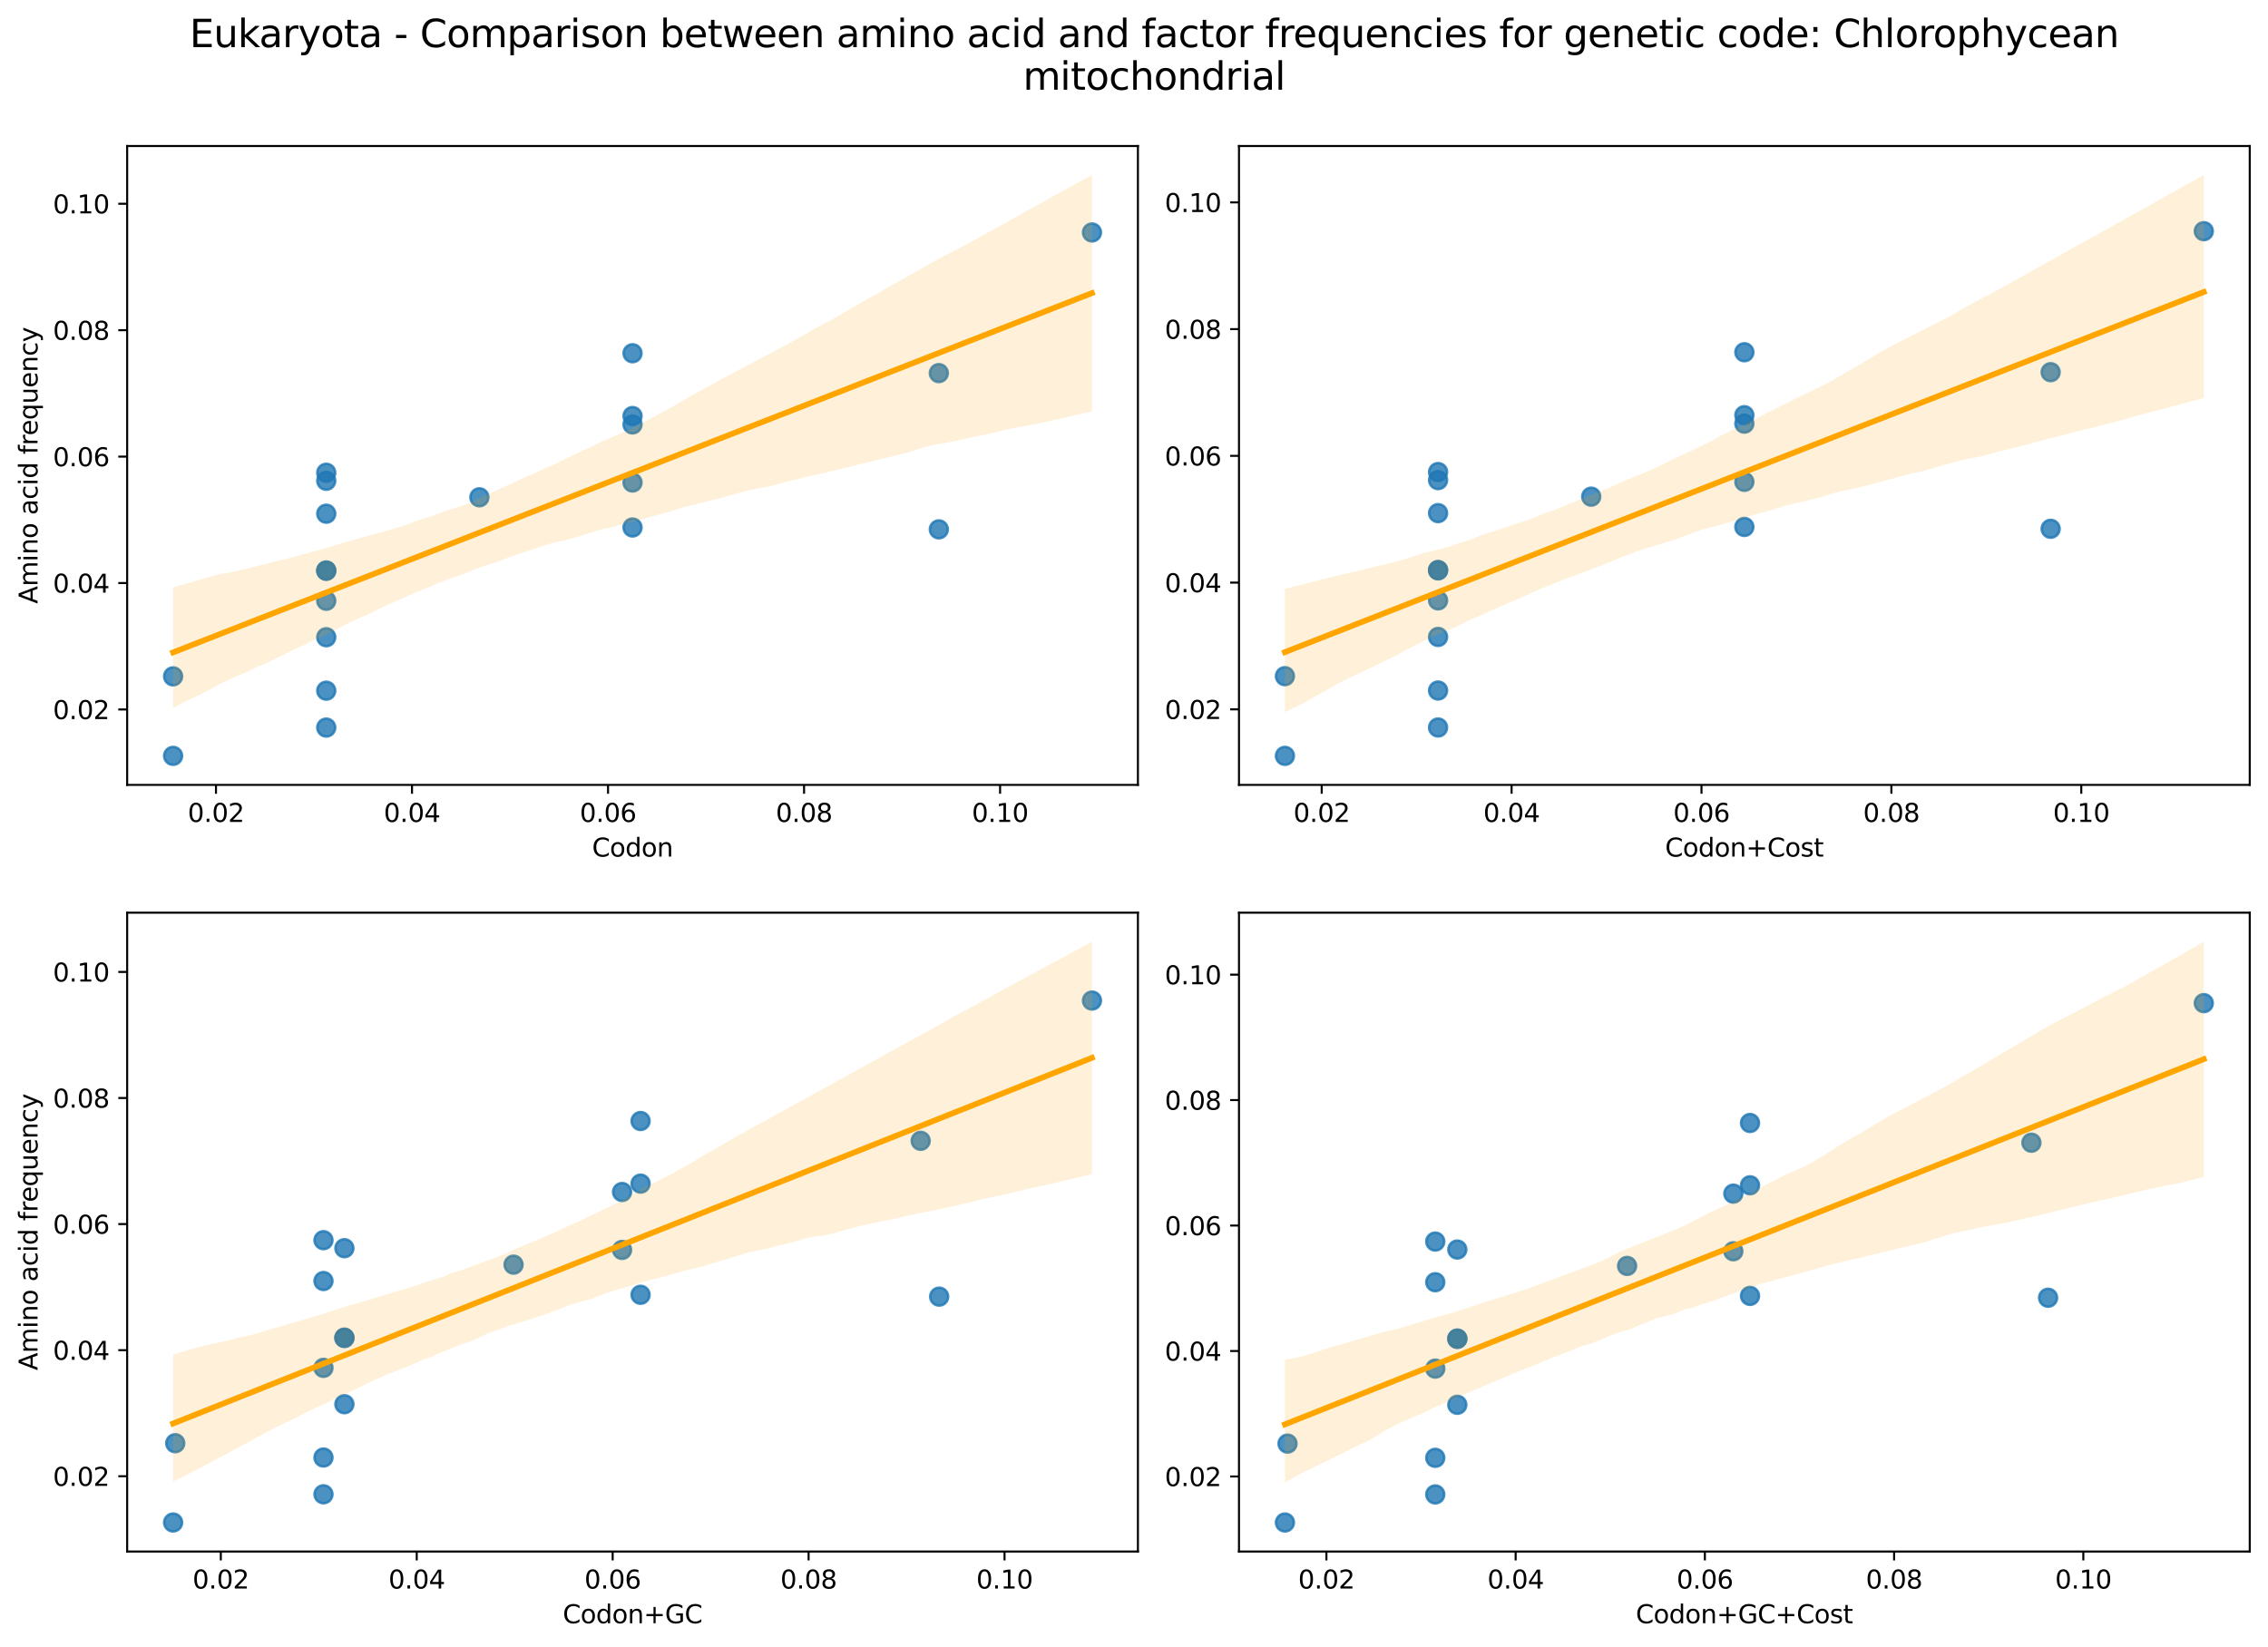 <?xml version="1.0" encoding="utf-8" standalone="no"?>
<!DOCTYPE svg PUBLIC "-//W3C//DTD SVG 1.1//EN"
  "http://www.w3.org/Graphics/SVG/1.1/DTD/svg11.dtd">
<svg xmlns:xlink="http://www.w3.org/1999/xlink" width="894.344pt" height="649.556pt" viewBox="0 0 894.344 649.556" xmlns="http://www.w3.org/2000/svg" version="1.1">
 <defs>
  <style type="text/css">*{stroke-linejoin: round; stroke-linecap: butt}</style>
 </defs>
 <g id="figure_1">
  <g id="patch_1">
   <path d="M 0 649.556 
L 894.344 649.556 
L 894.344 0 
L 0 0 
z
" style="fill: #ffffff"/>
  </g>
  <g id="axes_1">
   <g id="patch_2">
    <path d="M 50.144 309.6 
L 448.715 309.6 
L 448.715 57.6 
L 50.144 57.6 
z
" style="fill: #ffffff"/>
   </g>
   <g id="PathCollection_1">
    <defs>
     <path id="m1f4c75d411" d="M 0 3.536 
C 0.938 3.536 1.837 3.163 2.5 2.5 
C 3.163 1.837 3.536 0.938 3.536 0 
C 3.536 -0.938 3.163 -1.837 2.5 -2.5 
C 1.837 -3.163 0.938 -3.536 0 -3.536 
C -0.938 -3.536 -1.837 -3.163 -2.5 -2.5 
C -3.163 -1.837 -3.536 -0.938 -3.536 0 
C -3.536 0.938 -3.163 1.837 -2.5 2.5 
C -1.837 3.163 -0.938 3.536 0 3.536 
z
" style="stroke: #1f77b4; stroke-opacity: 0.8"/>
    </defs>
    <g clip-path="url(#pd4769ffb84)">
     <use xlink:href="#m1f4c75d411" x="68.261" y="266.785" style="fill: #1f77b4; fill-opacity: 0.8; stroke: #1f77b4; stroke-opacity: 0.8"/>
     <use xlink:href="#m1f4c75d411" x="68.261" y="298.145" style="fill: #1f77b4; fill-opacity: 0.8; stroke: #1f77b4; stroke-opacity: 0.8"/>
     <use xlink:href="#m1f4c75d411" x="128.65" y="286.987" style="fill: #1f77b4; fill-opacity: 0.8; stroke: #1f77b4; stroke-opacity: 0.8"/>
     <use xlink:href="#m1f4c75d411" x="128.65" y="202.63" style="fill: #1f77b4; fill-opacity: 0.8; stroke: #1f77b4; stroke-opacity: 0.8"/>
     <use xlink:href="#m1f4c75d411" x="128.65" y="186.472" style="fill: #1f77b4; fill-opacity: 0.8; stroke: #1f77b4; stroke-opacity: 0.8"/>
     <use xlink:href="#m1f4c75d411" x="128.65" y="225.167" style="fill: #1f77b4; fill-opacity: 0.8; stroke: #1f77b4; stroke-opacity: 0.8"/>
     <use xlink:href="#m1f4c75d411" x="128.65" y="272.438" style="fill: #1f77b4; fill-opacity: 0.8; stroke: #1f77b4; stroke-opacity: 0.8"/>
     <use xlink:href="#m1f4c75d411" x="128.65" y="189.641" style="fill: #1f77b4; fill-opacity: 0.8; stroke: #1f77b4; stroke-opacity: 0.8"/>
     <use xlink:href="#m1f4c75d411" x="128.65" y="225.016" style="fill: #1f77b4; fill-opacity: 0.8; stroke: #1f77b4; stroke-opacity: 0.8"/>
     <use xlink:href="#m1f4c75d411" x="128.65" y="236.972" style="fill: #1f77b4; fill-opacity: 0.8; stroke: #1f77b4; stroke-opacity: 0.8"/>
     <use xlink:href="#m1f4c75d411" x="128.65" y="251.355" style="fill: #1f77b4; fill-opacity: 0.8; stroke: #1f77b4; stroke-opacity: 0.8"/>
     <use xlink:href="#m1f4c75d411" x="189.04" y="196.156" style="fill: #1f77b4; fill-opacity: 0.8; stroke: #1f77b4; stroke-opacity: 0.8"/>
     <use xlink:href="#m1f4c75d411" x="249.429" y="139.334" style="fill: #1f77b4; fill-opacity: 0.8; stroke: #1f77b4; stroke-opacity: 0.8"/>
     <use xlink:href="#m1f4c75d411" x="249.429" y="164.103" style="fill: #1f77b4; fill-opacity: 0.8; stroke: #1f77b4; stroke-opacity: 0.8"/>
     <use xlink:href="#m1f4c75d411" x="249.429" y="208.069" style="fill: #1f77b4; fill-opacity: 0.8; stroke: #1f77b4; stroke-opacity: 0.8"/>
     <use xlink:href="#m1f4c75d411" x="249.429" y="190.326" style="fill: #1f77b4; fill-opacity: 0.8; stroke: #1f77b4; stroke-opacity: 0.8"/>
     <use xlink:href="#m1f4c75d411" x="249.429" y="167.42" style="fill: #1f77b4; fill-opacity: 0.8; stroke: #1f77b4; stroke-opacity: 0.8"/>
     <use xlink:href="#m1f4c75d411" x="430.598" y="91.693" style="fill: #1f77b4; fill-opacity: 0.8; stroke: #1f77b4; stroke-opacity: 0.8"/>
     <use xlink:href="#m1f4c75d411" x="370.209" y="208.802" style="fill: #1f77b4; fill-opacity: 0.8; stroke: #1f77b4; stroke-opacity: 0.8"/>
     <use xlink:href="#m1f4c75d411" x="370.209" y="147.172" style="fill: #1f77b4; fill-opacity: 0.8; stroke: #1f77b4; stroke-opacity: 0.8"/>
    </g>
   </g>
   <g id="PolyCollection_1">
    <path d="M 68.261 231.707 
L 68.261 279.292 
L 71.921 277.248 
L 75.581 275.483 
L 79.241 273.86 
L 82.901 271.936 
L 86.561 269.862 
L 90.22 268.124 
L 93.88 266.44 
L 97.54 264.968 
L 101.2 263.148 
L 104.86 261.639 
L 108.52 259.848 
L 112.18 258.051 
L 115.84 256.256 
L 119.5 254.586 
L 123.16 252.81 
L 126.82 251.122 
L 130.48 249.433 
L 134.14 247.464 
L 137.8 245.607 
L 141.46 243.896 
L 145.12 242.416 
L 148.78 240.462 
L 152.44 238.819 
L 156.1 237.203 
L 159.76 235.529 
L 163.42 233.93 
L 167.08 232.413 
L 170.74 230.877 
L 174.4 229.352 
L 178.06 228.008 
L 181.72 226.745 
L 185.38 225.357 
L 189.04 223.913 
L 192.7 222.711 
L 196.36 221.52 
L 200.02 220.132 
L 203.68 218.771 
L 207.34 217.628 
L 211 216.404 
L 214.66 215.126 
L 218.32 214.066 
L 221.98 213.339 
L 225.64 212.341 
L 229.3 211.221 
L 232.96 210.137 
L 236.62 208.898 
L 240.28 208.245 
L 243.94 207.154 
L 247.599 206.108 
L 251.259 205.354 
L 254.919 204.355 
L 258.579 203.354 
L 262.239 202.305 
L 265.899 201.257 
L 269.559 200.093 
L 273.219 199.165 
L 276.879 198.25 
L 280.539 197.381 
L 284.199 196.434 
L 287.859 195.378 
L 291.519 194.382 
L 295.179 193.483 
L 298.839 192.638 
L 302.499 192.031 
L 306.159 191.121 
L 309.819 190.101 
L 313.479 189.233 
L 317.139 188.308 
L 320.799 187.502 
L 324.459 186.676 
L 328.119 185.786 
L 331.779 184.895 
L 335.439 184.004 
L 339.099 183.113 
L 342.759 182.222 
L 346.419 181.33 
L 350.079 180.438 
L 353.739 179.546 
L 357.399 178.648 
L 361.059 177.468 
L 364.719 176.247 
L 368.379 175.491 
L 372.039 174.836 
L 375.699 174.188 
L 379.359 173.303 
L 383.019 172.529 
L 386.679 171.787 
L 390.339 171.03 
L 393.999 170.153 
L 397.659 169.276 
L 401.318 168.556 
L 404.978 167.895 
L 408.638 167.233 
L 412.298 166.47 
L 415.958 165.629 
L 419.618 164.788 
L 423.278 163.944 
L 426.938 163.1 
L 430.598 162.253 
L 430.598 69.055 
L 430.598 69.055 
L 426.938 71.026 
L 423.278 72.997 
L 419.618 75.016 
L 415.958 77.054 
L 412.298 79.092 
L 408.638 81.129 
L 404.978 83.167 
L 401.318 85.204 
L 397.659 87.242 
L 393.999 89.279 
L 390.339 91.317 
L 386.679 93.354 
L 383.019 95.394 
L 379.359 97.386 
L 375.699 99.253 
L 372.039 101.12 
L 368.379 103.067 
L 364.719 105.146 
L 361.059 107.225 
L 357.399 109.307 
L 353.739 111.386 
L 350.079 113.297 
L 346.419 115.543 
L 342.759 117.535 
L 339.099 119.583 
L 335.439 121.75 
L 331.779 123.899 
L 328.119 125.985 
L 324.459 127.942 
L 320.799 129.856 
L 317.139 132.109 
L 313.479 134.149 
L 309.819 136.19 
L 306.159 138.067 
L 302.499 140.047 
L 298.839 141.954 
L 295.179 143.868 
L 291.519 145.783 
L 287.859 147.7 
L 284.199 149.679 
L 280.539 151.795 
L 276.879 153.713 
L 273.219 155.775 
L 269.559 157.879 
L 265.899 160.033 
L 262.239 161.969 
L 258.579 163.996 
L 254.919 165.968 
L 251.259 167.697 
L 247.599 169.701 
L 243.94 171.305 
L 240.28 172.928 
L 236.62 174.507 
L 232.96 176.375 
L 229.3 177.935 
L 225.64 179.701 
L 221.98 181.465 
L 218.32 183.256 
L 214.66 184.865 
L 211 186.578 
L 207.34 188.073 
L 203.68 189.86 
L 200.02 191.51 
L 196.36 193.135 
L 192.7 194.876 
L 189.04 196.408 
L 185.38 198.321 
L 181.72 199.651 
L 178.06 200.804 
L 174.4 202.026 
L 170.74 203.386 
L 167.08 204.559 
L 163.42 205.768 
L 159.76 207.154 
L 156.1 208.334 
L 152.44 209.359 
L 148.78 210.391 
L 145.12 211.328 
L 141.46 212.344 
L 137.8 213.448 
L 134.14 214.475 
L 130.48 215.581 
L 126.82 216.687 
L 123.16 217.658 
L 119.5 218.629 
L 115.84 219.695 
L 112.18 220.631 
L 108.52 221.433 
L 104.86 222.453 
L 101.2 223.31 
L 97.54 224.239 
L 93.88 225.036 
L 90.22 225.896 
L 86.561 226.434 
L 82.901 227.448 
L 79.241 228.513 
L 75.581 229.579 
L 71.921 230.645 
L 68.261 231.707 
z
" clip-path="url(#pd4769ffb84)" style="fill: #ffa500; fill-opacity: 0.15"/>
   </g>
   <g id="matplotlib.axis_1">
    <g id="xtick_1">
     <g id="line2d_1">
      <defs>
       <path id="m48f56c36a4" d="M 0 0 
L 0 3.5 
" style="stroke: #000000; stroke-width: 0.8"/>
      </defs>
      <g>
       <use xlink:href="#m48f56c36a4" x="85.17" y="309.6" style="stroke: #000000; stroke-width: 0.8"/>
      </g>
     </g>
     <g id="text_1">
      <!-- 0.02 -->
      <g transform="translate(74.037 324.198) scale(0.1 -0.1)">
       <defs>
        <path id="DejaVuSans-30" d="M 2034 4250 
Q 1547 4250 1301 3770 
Q 1056 3291 1056 2328 
Q 1056 1369 1301 889 
Q 1547 409 2034 409 
Q 2525 409 2770 889 
Q 3016 1369 3016 2328 
Q 3016 3291 2770 3770 
Q 2525 4250 2034 4250 
z
M 2034 4750 
Q 2819 4750 3233 4129 
Q 3647 3509 3647 2328 
Q 3647 1150 3233 529 
Q 2819 -91 2034 -91 
Q 1250 -91 836 529 
Q 422 1150 422 2328 
Q 422 3509 836 4129 
Q 1250 4750 2034 4750 
z
" transform="scale(0.016)"/>
        <path id="DejaVuSans-2e" d="M 684 794 
L 1344 794 
L 1344 0 
L 684 0 
L 684 794 
z
" transform="scale(0.016)"/>
        <path id="DejaVuSans-32" d="M 1228 531 
L 3431 531 
L 3431 0 
L 469 0 
L 469 531 
Q 828 903 1448 1529 
Q 2069 2156 2228 2338 
Q 2531 2678 2651 2914 
Q 2772 3150 2772 3378 
Q 2772 3750 2511 3984 
Q 2250 4219 1831 4219 
Q 1534 4219 1204 4116 
Q 875 4013 500 3803 
L 500 4441 
Q 881 4594 1212 4672 
Q 1544 4750 1819 4750 
Q 2544 4750 2975 4387 
Q 3406 4025 3406 3419 
Q 3406 3131 3298 2873 
Q 3191 2616 2906 2266 
Q 2828 2175 2409 1742 
Q 1991 1309 1228 531 
z
" transform="scale(0.016)"/>
       </defs>
       <use xlink:href="#DejaVuSans-30"/>
       <use xlink:href="#DejaVuSans-2e" x="63.623"/>
       <use xlink:href="#DejaVuSans-30" x="95.41"/>
       <use xlink:href="#DejaVuSans-32" x="159.033"/>
      </g>
     </g>
    </g>
    <g id="xtick_2">
     <g id="line2d_2">
      <g>
       <use xlink:href="#m48f56c36a4" x="162.468" y="309.6" style="stroke: #000000; stroke-width: 0.8"/>
      </g>
     </g>
     <g id="text_2">
      <!-- 0.04 -->
      <g transform="translate(151.336 324.198) scale(0.1 -0.1)">
       <defs>
        <path id="DejaVuSans-34" d="M 2419 4116 
L 825 1625 
L 2419 1625 
L 2419 4116 
z
M 2253 4666 
L 3047 4666 
L 3047 1625 
L 3713 1625 
L 3713 1100 
L 3047 1100 
L 3047 0 
L 2419 0 
L 2419 1100 
L 313 1100 
L 313 1709 
L 2253 4666 
z
" transform="scale(0.016)"/>
       </defs>
       <use xlink:href="#DejaVuSans-30"/>
       <use xlink:href="#DejaVuSans-2e" x="63.623"/>
       <use xlink:href="#DejaVuSans-30" x="95.41"/>
       <use xlink:href="#DejaVuSans-34" x="159.033"/>
      </g>
     </g>
    </g>
    <g id="xtick_3">
     <g id="line2d_3">
      <g>
       <use xlink:href="#m48f56c36a4" x="239.767" y="309.6" style="stroke: #000000; stroke-width: 0.8"/>
      </g>
     </g>
     <g id="text_3">
      <!-- 0.06 -->
      <g transform="translate(228.634 324.198) scale(0.1 -0.1)">
       <defs>
        <path id="DejaVuSans-36" d="M 2113 2584 
Q 1688 2584 1439 2293 
Q 1191 2003 1191 1497 
Q 1191 994 1439 701 
Q 1688 409 2113 409 
Q 2538 409 2786 701 
Q 3034 994 3034 1497 
Q 3034 2003 2786 2293 
Q 2538 2584 2113 2584 
z
M 3366 4563 
L 3366 3988 
Q 3128 4100 2886 4159 
Q 2644 4219 2406 4219 
Q 1781 4219 1451 3797 
Q 1122 3375 1075 2522 
Q 1259 2794 1537 2939 
Q 1816 3084 2150 3084 
Q 2853 3084 3261 2657 
Q 3669 2231 3669 1497 
Q 3669 778 3244 343 
Q 2819 -91 2113 -91 
Q 1303 -91 875 529 
Q 447 1150 447 2328 
Q 447 3434 972 4092 
Q 1497 4750 2381 4750 
Q 2619 4750 2861 4703 
Q 3103 4656 3366 4563 
z
" transform="scale(0.016)"/>
       </defs>
       <use xlink:href="#DejaVuSans-30"/>
       <use xlink:href="#DejaVuSans-2e" x="63.623"/>
       <use xlink:href="#DejaVuSans-30" x="95.41"/>
       <use xlink:href="#DejaVuSans-36" x="159.033"/>
      </g>
     </g>
    </g>
    <g id="xtick_4">
     <g id="line2d_4">
      <g>
       <use xlink:href="#m48f56c36a4" x="317.066" y="309.6" style="stroke: #000000; stroke-width: 0.8"/>
      </g>
     </g>
     <g id="text_4">
      <!-- 0.08 -->
      <g transform="translate(305.933 324.198) scale(0.1 -0.1)">
       <defs>
        <path id="DejaVuSans-38" d="M 2034 2216 
Q 1584 2216 1326 1975 
Q 1069 1734 1069 1313 
Q 1069 891 1326 650 
Q 1584 409 2034 409 
Q 2484 409 2743 651 
Q 3003 894 3003 1313 
Q 3003 1734 2745 1975 
Q 2488 2216 2034 2216 
z
M 1403 2484 
Q 997 2584 770 2862 
Q 544 3141 544 3541 
Q 544 4100 942 4425 
Q 1341 4750 2034 4750 
Q 2731 4750 3128 4425 
Q 3525 4100 3525 3541 
Q 3525 3141 3298 2862 
Q 3072 2584 2669 2484 
Q 3125 2378 3379 2068 
Q 3634 1759 3634 1313 
Q 3634 634 3220 271 
Q 2806 -91 2034 -91 
Q 1263 -91 848 271 
Q 434 634 434 1313 
Q 434 1759 690 2068 
Q 947 2378 1403 2484 
z
M 1172 3481 
Q 1172 3119 1398 2916 
Q 1625 2713 2034 2713 
Q 2441 2713 2670 2916 
Q 2900 3119 2900 3481 
Q 2900 3844 2670 4047 
Q 2441 4250 2034 4250 
Q 1625 4250 1398 4047 
Q 1172 3844 1172 3481 
z
" transform="scale(0.016)"/>
       </defs>
       <use xlink:href="#DejaVuSans-30"/>
       <use xlink:href="#DejaVuSans-2e" x="63.623"/>
       <use xlink:href="#DejaVuSans-30" x="95.41"/>
       <use xlink:href="#DejaVuSans-38" x="159.033"/>
      </g>
     </g>
    </g>
    <g id="xtick_5">
     <g id="line2d_5">
      <g>
       <use xlink:href="#m48f56c36a4" x="394.365" y="309.6" style="stroke: #000000; stroke-width: 0.8"/>
      </g>
     </g>
     <g id="text_5">
      <!-- 0.10 -->
      <g transform="translate(383.232 324.198) scale(0.1 -0.1)">
       <defs>
        <path id="DejaVuSans-31" d="M 794 531 
L 1825 531 
L 1825 4091 
L 703 3866 
L 703 4441 
L 1819 4666 
L 2450 4666 
L 2450 531 
L 3481 531 
L 3481 0 
L 794 0 
L 794 531 
z
" transform="scale(0.016)"/>
       </defs>
       <use xlink:href="#DejaVuSans-30"/>
       <use xlink:href="#DejaVuSans-2e" x="63.623"/>
       <use xlink:href="#DejaVuSans-31" x="95.41"/>
       <use xlink:href="#DejaVuSans-30" x="159.033"/>
      </g>
     </g>
    </g>
    <g id="text_6">
     <!-- Codon -->
     <g transform="translate(233.476 337.877) scale(0.1 -0.1)">
      <defs>
       <path id="DejaVuSans-43" d="M 4122 4306 
L 4122 3641 
Q 3803 3938 3442 4084 
Q 3081 4231 2675 4231 
Q 1875 4231 1450 3742 
Q 1025 3253 1025 2328 
Q 1025 1406 1450 917 
Q 1875 428 2675 428 
Q 3081 428 3442 575 
Q 3803 722 4122 1019 
L 4122 359 
Q 3791 134 3420 21 
Q 3050 -91 2638 -91 
Q 1578 -91 968 557 
Q 359 1206 359 2328 
Q 359 3453 968 4101 
Q 1578 4750 2638 4750 
Q 3056 4750 3426 4639 
Q 3797 4528 4122 4306 
z
" transform="scale(0.016)"/>
       <path id="DejaVuSans-6f" d="M 1959 3097 
Q 1497 3097 1228 2736 
Q 959 2375 959 1747 
Q 959 1119 1226 758 
Q 1494 397 1959 397 
Q 2419 397 2687 759 
Q 2956 1122 2956 1747 
Q 2956 2369 2687 2733 
Q 2419 3097 1959 3097 
z
M 1959 3584 
Q 2709 3584 3137 3096 
Q 3566 2609 3566 1747 
Q 3566 888 3137 398 
Q 2709 -91 1959 -91 
Q 1206 -91 779 398 
Q 353 888 353 1747 
Q 353 2609 779 3096 
Q 1206 3584 1959 3584 
z
" transform="scale(0.016)"/>
       <path id="DejaVuSans-64" d="M 2906 2969 
L 2906 4863 
L 3481 4863 
L 3481 0 
L 2906 0 
L 2906 525 
Q 2725 213 2448 61 
Q 2172 -91 1784 -91 
Q 1150 -91 751 415 
Q 353 922 353 1747 
Q 353 2572 751 3078 
Q 1150 3584 1784 3584 
Q 2172 3584 2448 3432 
Q 2725 3281 2906 2969 
z
M 947 1747 
Q 947 1113 1208 752 
Q 1469 391 1925 391 
Q 2381 391 2643 752 
Q 2906 1113 2906 1747 
Q 2906 2381 2643 2742 
Q 2381 3103 1925 3103 
Q 1469 3103 1208 2742 
Q 947 2381 947 1747 
z
" transform="scale(0.016)"/>
       <path id="DejaVuSans-6e" d="M 3513 2113 
L 3513 0 
L 2938 0 
L 2938 2094 
Q 2938 2591 2744 2837 
Q 2550 3084 2163 3084 
Q 1697 3084 1428 2787 
Q 1159 2491 1159 1978 
L 1159 0 
L 581 0 
L 581 3500 
L 1159 3500 
L 1159 2956 
Q 1366 3272 1645 3428 
Q 1925 3584 2291 3584 
Q 2894 3584 3203 3211 
Q 3513 2838 3513 2113 
z
" transform="scale(0.016)"/>
      </defs>
      <use xlink:href="#DejaVuSans-43"/>
      <use xlink:href="#DejaVuSans-6f" x="69.824"/>
      <use xlink:href="#DejaVuSans-64" x="131.006"/>
      <use xlink:href="#DejaVuSans-6f" x="194.482"/>
      <use xlink:href="#DejaVuSans-6e" x="255.664"/>
     </g>
    </g>
   </g>
   <g id="matplotlib.axis_2">
    <g id="ytick_1">
     <g id="line2d_6">
      <defs>
       <path id="m24ccaaec5f" d="M 0 0 
L -3.5 0 
" style="stroke: #000000; stroke-width: 0.8"/>
      </defs>
      <g>
       <use xlink:href="#m24ccaaec5f" x="50.144" y="279.84" style="stroke: #000000; stroke-width: 0.8"/>
      </g>
     </g>
     <g id="text_7">
      <!-- 0.02 -->
      <g transform="translate(20.878 283.639) scale(0.1 -0.1)">
       <use xlink:href="#DejaVuSans-30"/>
       <use xlink:href="#DejaVuSans-2e" x="63.623"/>
       <use xlink:href="#DejaVuSans-30" x="95.41"/>
       <use xlink:href="#DejaVuSans-32" x="159.033"/>
      </g>
     </g>
    </g>
    <g id="ytick_2">
     <g id="line2d_7">
      <g>
       <use xlink:href="#m24ccaaec5f" x="50.144" y="229.972" style="stroke: #000000; stroke-width: 0.8"/>
      </g>
     </g>
     <g id="text_8">
      <!-- 0.04 -->
      <g transform="translate(20.878 233.771) scale(0.1 -0.1)">
       <use xlink:href="#DejaVuSans-30"/>
       <use xlink:href="#DejaVuSans-2e" x="63.623"/>
       <use xlink:href="#DejaVuSans-30" x="95.41"/>
       <use xlink:href="#DejaVuSans-34" x="159.033"/>
      </g>
     </g>
    </g>
    <g id="ytick_3">
     <g id="line2d_8">
      <g>
       <use xlink:href="#m24ccaaec5f" x="50.144" y="180.104" style="stroke: #000000; stroke-width: 0.8"/>
      </g>
     </g>
     <g id="text_9">
      <!-- 0.06 -->
      <g transform="translate(20.878 183.903) scale(0.1 -0.1)">
       <use xlink:href="#DejaVuSans-30"/>
       <use xlink:href="#DejaVuSans-2e" x="63.623"/>
       <use xlink:href="#DejaVuSans-30" x="95.41"/>
       <use xlink:href="#DejaVuSans-36" x="159.033"/>
      </g>
     </g>
    </g>
    <g id="ytick_4">
     <g id="line2d_9">
      <g>
       <use xlink:href="#m24ccaaec5f" x="50.144" y="130.236" style="stroke: #000000; stroke-width: 0.8"/>
      </g>
     </g>
     <g id="text_10">
      <!-- 0.08 -->
      <g transform="translate(20.878 134.035) scale(0.1 -0.1)">
       <use xlink:href="#DejaVuSans-30"/>
       <use xlink:href="#DejaVuSans-2e" x="63.623"/>
       <use xlink:href="#DejaVuSans-30" x="95.41"/>
       <use xlink:href="#DejaVuSans-38" x="159.033"/>
      </g>
     </g>
    </g>
    <g id="ytick_5">
     <g id="line2d_10">
      <g>
       <use xlink:href="#m24ccaaec5f" x="50.144" y="80.368" style="stroke: #000000; stroke-width: 0.8"/>
      </g>
     </g>
     <g id="text_11">
      <!-- 0.10 -->
      <g transform="translate(20.878 84.167) scale(0.1 -0.1)">
       <use xlink:href="#DejaVuSans-30"/>
       <use xlink:href="#DejaVuSans-2e" x="63.623"/>
       <use xlink:href="#DejaVuSans-31" x="95.41"/>
       <use xlink:href="#DejaVuSans-30" x="159.033"/>
      </g>
     </g>
    </g>
    <g id="text_12">
     <!-- Amino acid frequency -->
     <g transform="translate(14.798 238.139) rotate(-90) scale(0.1 -0.1)">
      <defs>
       <path id="DejaVuSans-41" d="M 2188 4044 
L 1331 1722 
L 3047 1722 
L 2188 4044 
z
M 1831 4666 
L 2547 4666 
L 4325 0 
L 3669 0 
L 3244 1197 
L 1141 1197 
L 716 0 
L 50 0 
L 1831 4666 
z
" transform="scale(0.016)"/>
       <path id="DejaVuSans-6d" d="M 3328 2828 
Q 3544 3216 3844 3400 
Q 4144 3584 4550 3584 
Q 5097 3584 5394 3201 
Q 5691 2819 5691 2113 
L 5691 0 
L 5113 0 
L 5113 2094 
Q 5113 2597 4934 2840 
Q 4756 3084 4391 3084 
Q 3944 3084 3684 2787 
Q 3425 2491 3425 1978 
L 3425 0 
L 2847 0 
L 2847 2094 
Q 2847 2600 2669 2842 
Q 2491 3084 2119 3084 
Q 1678 3084 1418 2786 
Q 1159 2488 1159 1978 
L 1159 0 
L 581 0 
L 581 3500 
L 1159 3500 
L 1159 2956 
Q 1356 3278 1631 3431 
Q 1906 3584 2284 3584 
Q 2666 3584 2933 3390 
Q 3200 3197 3328 2828 
z
" transform="scale(0.016)"/>
       <path id="DejaVuSans-69" d="M 603 3500 
L 1178 3500 
L 1178 0 
L 603 0 
L 603 3500 
z
M 603 4863 
L 1178 4863 
L 1178 4134 
L 603 4134 
L 603 4863 
z
" transform="scale(0.016)"/>
       <path id="DejaVuSans-20" transform="scale(0.016)"/>
       <path id="DejaVuSans-61" d="M 2194 1759 
Q 1497 1759 1228 1600 
Q 959 1441 959 1056 
Q 959 750 1161 570 
Q 1363 391 1709 391 
Q 2188 391 2477 730 
Q 2766 1069 2766 1631 
L 2766 1759 
L 2194 1759 
z
M 3341 1997 
L 3341 0 
L 2766 0 
L 2766 531 
Q 2569 213 2275 61 
Q 1981 -91 1556 -91 
Q 1019 -91 701 211 
Q 384 513 384 1019 
Q 384 1609 779 1909 
Q 1175 2209 1959 2209 
L 2766 2209 
L 2766 2266 
Q 2766 2663 2505 2880 
Q 2244 3097 1772 3097 
Q 1472 3097 1187 3025 
Q 903 2953 641 2809 
L 641 3341 
Q 956 3463 1253 3523 
Q 1550 3584 1831 3584 
Q 2591 3584 2966 3190 
Q 3341 2797 3341 1997 
z
" transform="scale(0.016)"/>
       <path id="DejaVuSans-63" d="M 3122 3366 
L 3122 2828 
Q 2878 2963 2633 3030 
Q 2388 3097 2138 3097 
Q 1578 3097 1268 2742 
Q 959 2388 959 1747 
Q 959 1106 1268 751 
Q 1578 397 2138 397 
Q 2388 397 2633 464 
Q 2878 531 3122 666 
L 3122 134 
Q 2881 22 2623 -34 
Q 2366 -91 2075 -91 
Q 1284 -91 818 406 
Q 353 903 353 1747 
Q 353 2603 823 3093 
Q 1294 3584 2113 3584 
Q 2378 3584 2631 3529 
Q 2884 3475 3122 3366 
z
" transform="scale(0.016)"/>
       <path id="DejaVuSans-66" d="M 2375 4863 
L 2375 4384 
L 1825 4384 
Q 1516 4384 1395 4259 
Q 1275 4134 1275 3809 
L 1275 3500 
L 2222 3500 
L 2222 3053 
L 1275 3053 
L 1275 0 
L 697 0 
L 697 3053 
L 147 3053 
L 147 3500 
L 697 3500 
L 697 3744 
Q 697 4328 969 4595 
Q 1241 4863 1831 4863 
L 2375 4863 
z
" transform="scale(0.016)"/>
       <path id="DejaVuSans-72" d="M 2631 2963 
Q 2534 3019 2420 3045 
Q 2306 3072 2169 3072 
Q 1681 3072 1420 2755 
Q 1159 2438 1159 1844 
L 1159 0 
L 581 0 
L 581 3500 
L 1159 3500 
L 1159 2956 
Q 1341 3275 1631 3429 
Q 1922 3584 2338 3584 
Q 2397 3584 2469 3576 
Q 2541 3569 2628 3553 
L 2631 2963 
z
" transform="scale(0.016)"/>
       <path id="DejaVuSans-65" d="M 3597 1894 
L 3597 1613 
L 953 1613 
Q 991 1019 1311 708 
Q 1631 397 2203 397 
Q 2534 397 2845 478 
Q 3156 559 3463 722 
L 3463 178 
Q 3153 47 2828 -22 
Q 2503 -91 2169 -91 
Q 1331 -91 842 396 
Q 353 884 353 1716 
Q 353 2575 817 3079 
Q 1281 3584 2069 3584 
Q 2775 3584 3186 3129 
Q 3597 2675 3597 1894 
z
M 3022 2063 
Q 3016 2534 2758 2815 
Q 2500 3097 2075 3097 
Q 1594 3097 1305 2825 
Q 1016 2553 972 2059 
L 3022 2063 
z
" transform="scale(0.016)"/>
       <path id="DejaVuSans-71" d="M 947 1747 
Q 947 1113 1208 752 
Q 1469 391 1925 391 
Q 2381 391 2643 752 
Q 2906 1113 2906 1747 
Q 2906 2381 2643 2742 
Q 2381 3103 1925 3103 
Q 1469 3103 1208 2742 
Q 947 2381 947 1747 
z
M 2906 525 
Q 2725 213 2448 61 
Q 2172 -91 1784 -91 
Q 1150 -91 751 415 
Q 353 922 353 1747 
Q 353 2572 751 3078 
Q 1150 3584 1784 3584 
Q 2172 3584 2448 3432 
Q 2725 3281 2906 2969 
L 2906 3500 
L 3481 3500 
L 3481 -1331 
L 2906 -1331 
L 2906 525 
z
" transform="scale(0.016)"/>
       <path id="DejaVuSans-75" d="M 544 1381 
L 544 3500 
L 1119 3500 
L 1119 1403 
Q 1119 906 1312 657 
Q 1506 409 1894 409 
Q 2359 409 2629 706 
Q 2900 1003 2900 1516 
L 2900 3500 
L 3475 3500 
L 3475 0 
L 2900 0 
L 2900 538 
Q 2691 219 2414 64 
Q 2138 -91 1772 -91 
Q 1169 -91 856 284 
Q 544 659 544 1381 
z
M 1991 3584 
L 1991 3584 
z
" transform="scale(0.016)"/>
       <path id="DejaVuSans-79" d="M 2059 -325 
Q 1816 -950 1584 -1140 
Q 1353 -1331 966 -1331 
L 506 -1331 
L 506 -850 
L 844 -850 
Q 1081 -850 1212 -737 
Q 1344 -625 1503 -206 
L 1606 56 
L 191 3500 
L 800 3500 
L 1894 763 
L 2988 3500 
L 3597 3500 
L 2059 -325 
z
" transform="scale(0.016)"/>
      </defs>
      <use xlink:href="#DejaVuSans-41"/>
      <use xlink:href="#DejaVuSans-6d" x="68.408"/>
      <use xlink:href="#DejaVuSans-69" x="165.82"/>
      <use xlink:href="#DejaVuSans-6e" x="193.604"/>
      <use xlink:href="#DejaVuSans-6f" x="256.982"/>
      <use xlink:href="#DejaVuSans-20" x="318.164"/>
      <use xlink:href="#DejaVuSans-61" x="349.951"/>
      <use xlink:href="#DejaVuSans-63" x="411.23"/>
      <use xlink:href="#DejaVuSans-69" x="466.211"/>
      <use xlink:href="#DejaVuSans-64" x="493.994"/>
      <use xlink:href="#DejaVuSans-20" x="557.471"/>
      <use xlink:href="#DejaVuSans-66" x="589.258"/>
      <use xlink:href="#DejaVuSans-72" x="624.463"/>
      <use xlink:href="#DejaVuSans-65" x="663.326"/>
      <use xlink:href="#DejaVuSans-71" x="724.85"/>
      <use xlink:href="#DejaVuSans-75" x="788.326"/>
      <use xlink:href="#DejaVuSans-65" x="851.705"/>
      <use xlink:href="#DejaVuSans-6e" x="913.229"/>
      <use xlink:href="#DejaVuSans-63" x="976.607"/>
      <use xlink:href="#DejaVuSans-79" x="1031.588"/>
     </g>
    </g>
   </g>
   <g id="line2d_11">
    <path d="M 68.261 257.339 
L 71.921 255.907 
L 75.581 254.475 
L 79.241 253.044 
L 82.901 251.612 
L 86.561 250.181 
L 90.22 248.749 
L 93.88 247.318 
L 97.54 245.886 
L 101.2 244.454 
L 104.86 243.023 
L 108.52 241.591 
L 112.18 240.16 
L 115.84 238.728 
L 119.5 237.296 
L 123.16 235.865 
L 126.82 234.433 
L 130.48 233.002 
L 134.14 231.57 
L 137.8 230.138 
L 141.46 228.707 
L 145.12 227.275 
L 148.78 225.844 
L 152.44 224.412 
L 156.1 222.98 
L 159.76 221.549 
L 163.42 220.117 
L 167.08 218.686 
L 170.74 217.254 
L 174.4 215.823 
L 178.06 214.391 
L 181.72 212.959 
L 185.38 211.528 
L 189.04 210.096 
L 192.7 208.665 
L 196.36 207.233 
L 200.02 205.801 
L 203.68 204.37 
L 207.34 202.938 
L 211 201.507 
L 214.66 200.075 
L 218.32 198.643 
L 221.98 197.212 
L 225.64 195.78 
L 229.3 194.349 
L 232.96 192.917 
L 236.62 191.485 
L 240.28 190.054 
L 243.94 188.622 
L 247.599 187.191 
L 251.259 185.759 
L 254.919 184.328 
L 258.579 182.896 
L 262.239 181.464 
L 265.899 180.033 
L 269.559 178.601 
L 273.219 177.17 
L 276.879 175.738 
L 280.539 174.306 
L 284.199 172.875 
L 287.859 171.443 
L 291.519 170.012 
L 295.179 168.58 
L 298.839 167.148 
L 302.499 165.717 
L 306.159 164.285 
L 309.819 162.854 
L 313.479 161.422 
L 317.139 159.99 
L 320.799 158.559 
L 324.459 157.127 
L 328.119 155.696 
L 331.779 154.264 
L 335.439 152.833 
L 339.099 151.401 
L 342.759 149.969 
L 346.419 148.538 
L 350.079 147.106 
L 353.739 145.675 
L 357.399 144.243 
L 361.059 142.811 
L 364.719 141.38 
L 368.379 139.948 
L 372.039 138.517 
L 375.699 137.085 
L 379.359 135.653 
L 383.019 134.222 
L 386.679 132.79 
L 390.339 131.359 
L 393.999 129.927 
L 397.659 128.495 
L 401.318 127.064 
L 404.978 125.632 
L 408.638 124.201 
L 412.298 122.769 
L 415.958 121.338 
L 419.618 119.906 
L 423.278 118.474 
L 426.938 117.043 
L 430.598 115.611 
" clip-path="url(#pd4769ffb84)" style="fill: none; stroke: #ffa500; stroke-width: 2.25; stroke-linecap: square"/>
   </g>
   <g id="patch_3">
    <path d="M 50.144 309.6 
L 50.144 57.6 
" style="fill: none; stroke: #000000; stroke-width: 0.8; stroke-linejoin: miter; stroke-linecap: square"/>
   </g>
   <g id="patch_4">
    <path d="M 448.715 309.6 
L 448.715 57.6 
" style="fill: none; stroke: #000000; stroke-width: 0.8; stroke-linejoin: miter; stroke-linecap: square"/>
   </g>
   <g id="patch_5">
    <path d="M 50.144 309.6 
L 448.715 309.6 
" style="fill: none; stroke: #000000; stroke-width: 0.8; stroke-linejoin: miter; stroke-linecap: square"/>
   </g>
   <g id="patch_6">
    <path d="M 50.144 57.6 
L 448.715 57.6 
" style="fill: none; stroke: #000000; stroke-width: 0.8; stroke-linejoin: miter; stroke-linecap: square"/>
   </g>
  </g>
  <g id="axes_2">
   <g id="patch_7">
    <path d="M 488.572 309.6 
L 887.144 309.6 
L 887.144 57.6 
L 488.572 57.6 
z
" style="fill: #ffffff"/>
   </g>
   <g id="PathCollection_2">
    <g clip-path="url(#pe74e0d1c8b)">
     <use xlink:href="#m1f4c75d411" x="506.689" y="266.709" style="fill: #1f77b4; fill-opacity: 0.8; stroke: #1f77b4; stroke-opacity: 0.8"/>
     <use xlink:href="#m1f4c75d411" x="506.689" y="298.145" style="fill: #1f77b4; fill-opacity: 0.8; stroke: #1f77b4; stroke-opacity: 0.8"/>
     <use xlink:href="#m1f4c75d411" x="567.079" y="286.96" style="fill: #1f77b4; fill-opacity: 0.8; stroke: #1f77b4; stroke-opacity: 0.8"/>
     <use xlink:href="#m1f4c75d411" x="567.079" y="202.397" style="fill: #1f77b4; fill-opacity: 0.8; stroke: #1f77b4; stroke-opacity: 0.8"/>
     <use xlink:href="#m1f4c75d411" x="567.079" y="186.199" style="fill: #1f77b4; fill-opacity: 0.8; stroke: #1f77b4; stroke-opacity: 0.8"/>
     <use xlink:href="#m1f4c75d411" x="567.079" y="224.989" style="fill: #1f77b4; fill-opacity: 0.8; stroke: #1f77b4; stroke-opacity: 0.8"/>
     <use xlink:href="#m1f4c75d411" x="567.079" y="272.375" style="fill: #1f77b4; fill-opacity: 0.8; stroke: #1f77b4; stroke-opacity: 0.8"/>
     <use xlink:href="#m1f4c75d411" x="567.079" y="189.376" style="fill: #1f77b4; fill-opacity: 0.8; stroke: #1f77b4; stroke-opacity: 0.8"/>
     <use xlink:href="#m1f4c75d411" x="567.079" y="224.837" style="fill: #1f77b4; fill-opacity: 0.8; stroke: #1f77b4; stroke-opacity: 0.8"/>
     <use xlink:href="#m1f4c75d411" x="567.079" y="236.822" style="fill: #1f77b4; fill-opacity: 0.8; stroke: #1f77b4; stroke-opacity: 0.8"/>
     <use xlink:href="#m1f4c75d411" x="567.079" y="251.24" style="fill: #1f77b4; fill-opacity: 0.8; stroke: #1f77b4; stroke-opacity: 0.8"/>
     <use xlink:href="#m1f4c75d411" x="627.468" y="195.906" style="fill: #1f77b4; fill-opacity: 0.8; stroke: #1f77b4; stroke-opacity: 0.8"/>
     <use xlink:href="#m1f4c75d411" x="687.858" y="138.946" style="fill: #1f77b4; fill-opacity: 0.8; stroke: #1f77b4; stroke-opacity: 0.8"/>
     <use xlink:href="#m1f4c75d411" x="687.858" y="163.775" style="fill: #1f77b4; fill-opacity: 0.8; stroke: #1f77b4; stroke-opacity: 0.8"/>
     <use xlink:href="#m1f4c75d411" x="687.858" y="207.849" style="fill: #1f77b4; fill-opacity: 0.8; stroke: #1f77b4; stroke-opacity: 0.8"/>
     <use xlink:href="#m1f4c75d411" x="687.858" y="190.062" style="fill: #1f77b4; fill-opacity: 0.8; stroke: #1f77b4; stroke-opacity: 0.8"/>
     <use xlink:href="#m1f4c75d411" x="687.858" y="167.1" style="fill: #1f77b4; fill-opacity: 0.8; stroke: #1f77b4; stroke-opacity: 0.8"/>
     <use xlink:href="#m1f4c75d411" x="869.027" y="91.188" style="fill: #1f77b4; fill-opacity: 0.8; stroke: #1f77b4; stroke-opacity: 0.8"/>
     <use xlink:href="#m1f4c75d411" x="808.637" y="208.584" style="fill: #1f77b4; fill-opacity: 0.8; stroke: #1f77b4; stroke-opacity: 0.8"/>
     <use xlink:href="#m1f4c75d411" x="808.637" y="146.803" style="fill: #1f77b4; fill-opacity: 0.8; stroke: #1f77b4; stroke-opacity: 0.8"/>
    </g>
   </g>
   <g id="PolyCollection_2">
    <path d="M 506.689 232.241 
L 506.689 280.89 
L 510.349 279.114 
L 514.009 277.303 
L 517.669 275.237 
L 521.329 273.217 
L 524.989 271.103 
L 528.649 269.06 
L 532.309 267.312 
L 535.969 265.578 
L 539.629 263.821 
L 543.289 262.082 
L 546.949 260.325 
L 550.609 258.581 
L 554.269 256.465 
L 557.929 254.641 
L 561.589 252.712 
L 565.249 250.848 
L 568.909 249.407 
L 572.569 247.987 
L 576.229 246.201 
L 579.889 244.359 
L 583.549 242.882 
L 587.209 241.137 
L 590.869 239.613 
L 594.529 238.031 
L 598.189 236.424 
L 601.849 234.803 
L 605.509 233.175 
L 609.169 231.589 
L 612.829 230.173 
L 616.488 228.728 
L 620.148 227.268 
L 623.808 225.918 
L 627.468 224.572 
L 631.128 223.24 
L 634.788 221.726 
L 638.448 220.207 
L 642.108 218.802 
L 645.768 217.336 
L 649.428 216.211 
L 653.088 215.102 
L 656.748 214.033 
L 660.408 212.866 
L 664.068 211.495 
L 667.728 210.143 
L 671.388 208.856 
L 675.048 207.892 
L 678.708 206.932 
L 682.368 205.846 
L 686.028 204.841 
L 689.688 203.615 
L 693.348 202.574 
L 697.008 201.63 
L 700.668 200.534 
L 704.328 199.325 
L 707.988 198.503 
L 711.648 197.704 
L 715.308 196.811 
L 718.968 195.803 
L 722.628 194.641 
L 726.288 193.713 
L 729.948 192.926 
L 733.608 192.139 
L 737.268 191.19 
L 740.928 190.219 
L 744.588 189.245 
L 748.248 188.268 
L 751.908 187.21 
L 755.568 186.392 
L 759.228 185.622 
L 762.888 184.474 
L 766.548 183.4 
L 770.208 182.425 
L 773.867 181.476 
L 777.527 180.687 
L 781.187 180.056 
L 784.847 179.02 
L 788.507 177.987 
L 792.167 177.177 
L 795.827 176.221 
L 799.487 175.265 
L 803.147 174.309 
L 806.807 173.35 
L 810.467 172.388 
L 814.127 171.439 
L 817.787 170.523 
L 821.447 169.561 
L 825.107 168.697 
L 828.767 167.785 
L 832.427 166.827 
L 836.087 165.873 
L 839.747 164.822 
L 843.407 163.771 
L 847.067 162.79 
L 850.727 161.831 
L 854.387 160.872 
L 858.047 159.914 
L 861.707 158.955 
L 865.367 157.996 
L 869.027 157.046 
L 869.027 69.055 
L 869.027 69.055 
L 865.367 71.097 
L 861.707 73.137 
L 858.047 75.176 
L 854.387 77.215 
L 850.727 79.255 
L 847.067 81.294 
L 843.407 83.333 
L 839.747 85.373 
L 836.087 87.412 
L 832.427 89.451 
L 828.767 91.491 
L 825.107 93.53 
L 821.447 95.569 
L 817.787 97.612 
L 814.127 99.655 
L 810.467 101.701 
L 806.807 103.747 
L 803.147 105.793 
L 799.487 107.839 
L 795.827 109.891 
L 792.167 111.923 
L 788.507 113.962 
L 784.847 115.911 
L 781.187 117.834 
L 777.527 119.759 
L 773.867 121.85 
L 770.208 123.944 
L 766.548 125.984 
L 762.888 127.829 
L 759.228 129.675 
L 755.568 131.521 
L 751.908 133.367 
L 748.248 135.215 
L 744.588 137.155 
L 740.928 139.297 
L 737.268 141.44 
L 733.608 143.583 
L 729.948 145.727 
L 726.288 147.87 
L 722.628 150.013 
L 718.968 151.874 
L 715.308 153.688 
L 711.648 155.504 
L 707.988 157.22 
L 704.328 159.131 
L 700.668 160.935 
L 697.008 162.742 
L 693.348 164.684 
L 689.688 166.358 
L 686.028 168.305 
L 682.368 169.976 
L 678.708 171.782 
L 675.048 173.823 
L 671.388 175.638 
L 667.728 177.426 
L 664.068 179.056 
L 660.408 180.795 
L 656.748 182.616 
L 653.088 184.419 
L 649.428 186.066 
L 645.768 187.504 
L 642.108 189.035 
L 638.448 190.59 
L 634.788 192.345 
L 631.128 193.726 
L 627.468 195.185 
L 623.808 196.698 
L 620.148 198.212 
L 616.488 199.702 
L 612.829 201.228 
L 609.169 202.414 
L 605.509 203.954 
L 601.849 205.275 
L 598.189 206.424 
L 594.529 207.751 
L 590.869 209.043 
L 587.209 210.1 
L 583.549 211.323 
L 579.889 212.851 
L 576.229 213.926 
L 572.569 215.194 
L 568.909 216.362 
L 565.249 217.211 
L 561.589 218.035 
L 557.929 219.329 
L 554.269 220.443 
L 550.609 221.497 
L 546.949 222.365 
L 543.289 223.245 
L 539.629 224.139 
L 535.969 225.014 
L 532.309 225.89 
L 528.649 226.773 
L 524.989 227.662 
L 521.329 228.552 
L 517.669 229.441 
L 514.009 230.472 
L 510.349 231.33 
L 506.689 232.241 
z
" clip-path="url(#pe74e0d1c8b)" style="fill: #ffa500; fill-opacity: 0.15"/>
   </g>
   <g id="matplotlib.axis_3">
    <g id="xtick_6">
     <g id="line2d_12">
      <g>
       <use xlink:href="#m48f56c36a4" x="521.183" y="309.6" style="stroke: #000000; stroke-width: 0.8"/>
      </g>
     </g>
     <g id="text_13">
      <!-- 0.02 -->
      <g transform="translate(510.05 324.198) scale(0.1 -0.1)">
       <use xlink:href="#DejaVuSans-30"/>
       <use xlink:href="#DejaVuSans-2e" x="63.623"/>
       <use xlink:href="#DejaVuSans-30" x="95.41"/>
       <use xlink:href="#DejaVuSans-32" x="159.033"/>
      </g>
     </g>
    </g>
    <g id="xtick_7">
     <g id="line2d_13">
      <g>
       <use xlink:href="#m48f56c36a4" x="596.066" y="309.6" style="stroke: #000000; stroke-width: 0.8"/>
      </g>
     </g>
     <g id="text_14">
      <!-- 0.04 -->
      <g transform="translate(584.933 324.198) scale(0.1 -0.1)">
       <use xlink:href="#DejaVuSans-30"/>
       <use xlink:href="#DejaVuSans-2e" x="63.623"/>
       <use xlink:href="#DejaVuSans-30" x="95.41"/>
       <use xlink:href="#DejaVuSans-34" x="159.033"/>
      </g>
     </g>
    </g>
    <g id="xtick_8">
     <g id="line2d_14">
      <g>
       <use xlink:href="#m48f56c36a4" x="670.949" y="309.6" style="stroke: #000000; stroke-width: 0.8"/>
      </g>
     </g>
     <g id="text_15">
      <!-- 0.06 -->
      <g transform="translate(659.816 324.198) scale(0.1 -0.1)">
       <use xlink:href="#DejaVuSans-30"/>
       <use xlink:href="#DejaVuSans-2e" x="63.623"/>
       <use xlink:href="#DejaVuSans-30" x="95.41"/>
       <use xlink:href="#DejaVuSans-36" x="159.033"/>
      </g>
     </g>
    </g>
    <g id="xtick_9">
     <g id="line2d_15">
      <g>
       <use xlink:href="#m48f56c36a4" x="745.832" y="309.6" style="stroke: #000000; stroke-width: 0.8"/>
      </g>
     </g>
     <g id="text_16">
      <!-- 0.08 -->
      <g transform="translate(734.699 324.198) scale(0.1 -0.1)">
       <use xlink:href="#DejaVuSans-30"/>
       <use xlink:href="#DejaVuSans-2e" x="63.623"/>
       <use xlink:href="#DejaVuSans-30" x="95.41"/>
       <use xlink:href="#DejaVuSans-38" x="159.033"/>
      </g>
     </g>
    </g>
    <g id="xtick_10">
     <g id="line2d_16">
      <g>
       <use xlink:href="#m48f56c36a4" x="820.715" y="309.6" style="stroke: #000000; stroke-width: 0.8"/>
      </g>
     </g>
     <g id="text_17">
      <!-- 0.10 -->
      <g transform="translate(809.582 324.198) scale(0.1 -0.1)">
       <use xlink:href="#DejaVuSans-30"/>
       <use xlink:href="#DejaVuSans-2e" x="63.623"/>
       <use xlink:href="#DejaVuSans-31" x="95.41"/>
       <use xlink:href="#DejaVuSans-30" x="159.033"/>
      </g>
     </g>
    </g>
    <g id="text_18">
     <!-- Codon+Cost -->
     <g transform="translate(656.599 337.877) scale(0.1 -0.1)">
      <defs>
       <path id="DejaVuSans-2b" d="M 2944 4013 
L 2944 2272 
L 4684 2272 
L 4684 1741 
L 2944 1741 
L 2944 0 
L 2419 0 
L 2419 1741 
L 678 1741 
L 678 2272 
L 2419 2272 
L 2419 4013 
L 2944 4013 
z
" transform="scale(0.016)"/>
       <path id="DejaVuSans-73" d="M 2834 3397 
L 2834 2853 
Q 2591 2978 2328 3040 
Q 2066 3103 1784 3103 
Q 1356 3103 1142 2972 
Q 928 2841 928 2578 
Q 928 2378 1081 2264 
Q 1234 2150 1697 2047 
L 1894 2003 
Q 2506 1872 2764 1633 
Q 3022 1394 3022 966 
Q 3022 478 2636 193 
Q 2250 -91 1575 -91 
Q 1294 -91 989 -36 
Q 684 19 347 128 
L 347 722 
Q 666 556 975 473 
Q 1284 391 1588 391 
Q 1994 391 2212 530 
Q 2431 669 2431 922 
Q 2431 1156 2273 1281 
Q 2116 1406 1581 1522 
L 1381 1569 
Q 847 1681 609 1914 
Q 372 2147 372 2553 
Q 372 3047 722 3315 
Q 1072 3584 1716 3584 
Q 2034 3584 2315 3537 
Q 2597 3491 2834 3397 
z
" transform="scale(0.016)"/>
       <path id="DejaVuSans-74" d="M 1172 4494 
L 1172 3500 
L 2356 3500 
L 2356 3053 
L 1172 3053 
L 1172 1153 
Q 1172 725 1289 603 
Q 1406 481 1766 481 
L 2356 481 
L 2356 0 
L 1766 0 
Q 1100 0 847 248 
Q 594 497 594 1153 
L 594 3053 
L 172 3053 
L 172 3500 
L 594 3500 
L 594 4494 
L 1172 4494 
z
" transform="scale(0.016)"/>
      </defs>
      <use xlink:href="#DejaVuSans-43"/>
      <use xlink:href="#DejaVuSans-6f" x="69.824"/>
      <use xlink:href="#DejaVuSans-64" x="131.006"/>
      <use xlink:href="#DejaVuSans-6f" x="194.482"/>
      <use xlink:href="#DejaVuSans-6e" x="255.664"/>
      <use xlink:href="#DejaVuSans-2b" x="319.043"/>
      <use xlink:href="#DejaVuSans-43" x="402.832"/>
      <use xlink:href="#DejaVuSans-6f" x="472.656"/>
      <use xlink:href="#DejaVuSans-73" x="533.838"/>
      <use xlink:href="#DejaVuSans-74" x="585.938"/>
     </g>
    </g>
   </g>
   <g id="matplotlib.axis_4">
    <g id="ytick_6">
     <g id="line2d_17">
      <g>
       <use xlink:href="#m24ccaaec5f" x="488.572" y="279.795" style="stroke: #000000; stroke-width: 0.8"/>
      </g>
     </g>
     <g id="text_19">
      <!-- 0.02 -->
      <g transform="translate(459.307 283.594) scale(0.1 -0.1)">
       <use xlink:href="#DejaVuSans-30"/>
       <use xlink:href="#DejaVuSans-2e" x="63.623"/>
       <use xlink:href="#DejaVuSans-30" x="95.41"/>
       <use xlink:href="#DejaVuSans-32" x="159.033"/>
      </g>
     </g>
    </g>
    <g id="ytick_7">
     <g id="line2d_18">
      <g>
       <use xlink:href="#m24ccaaec5f" x="488.572" y="229.805" style="stroke: #000000; stroke-width: 0.8"/>
      </g>
     </g>
     <g id="text_20">
      <!-- 0.04 -->
      <g transform="translate(459.307 233.604) scale(0.1 -0.1)">
       <use xlink:href="#DejaVuSans-30"/>
       <use xlink:href="#DejaVuSans-2e" x="63.623"/>
       <use xlink:href="#DejaVuSans-30" x="95.41"/>
       <use xlink:href="#DejaVuSans-34" x="159.033"/>
      </g>
     </g>
    </g>
    <g id="ytick_8">
     <g id="line2d_19">
      <g>
       <use xlink:href="#m24ccaaec5f" x="488.572" y="179.816" style="stroke: #000000; stroke-width: 0.8"/>
      </g>
     </g>
     <g id="text_21">
      <!-- 0.06 -->
      <g transform="translate(459.307 183.615) scale(0.1 -0.1)">
       <use xlink:href="#DejaVuSans-30"/>
       <use xlink:href="#DejaVuSans-2e" x="63.623"/>
       <use xlink:href="#DejaVuSans-30" x="95.41"/>
       <use xlink:href="#DejaVuSans-36" x="159.033"/>
      </g>
     </g>
    </g>
    <g id="ytick_9">
     <g id="line2d_20">
      <g>
       <use xlink:href="#m24ccaaec5f" x="488.572" y="129.826" style="stroke: #000000; stroke-width: 0.8"/>
      </g>
     </g>
     <g id="text_22">
      <!-- 0.08 -->
      <g transform="translate(459.307 133.625) scale(0.1 -0.1)">
       <use xlink:href="#DejaVuSans-30"/>
       <use xlink:href="#DejaVuSans-2e" x="63.623"/>
       <use xlink:href="#DejaVuSans-30" x="95.41"/>
       <use xlink:href="#DejaVuSans-38" x="159.033"/>
      </g>
     </g>
    </g>
    <g id="ytick_10">
     <g id="line2d_21">
      <g>
       <use xlink:href="#m24ccaaec5f" x="488.572" y="79.836" style="stroke: #000000; stroke-width: 0.8"/>
      </g>
     </g>
     <g id="text_23">
      <!-- 0.10 -->
      <g transform="translate(459.307 83.635) scale(0.1 -0.1)">
       <use xlink:href="#DejaVuSans-30"/>
       <use xlink:href="#DejaVuSans-2e" x="63.623"/>
       <use xlink:href="#DejaVuSans-31" x="95.41"/>
       <use xlink:href="#DejaVuSans-30" x="159.033"/>
      </g>
     </g>
    </g>
   </g>
   <g id="line2d_22">
    <path d="M 506.689 257.239 
L 510.349 255.804 
L 514.009 254.369 
L 517.669 252.934 
L 521.329 251.499 
L 524.989 250.063 
L 528.649 248.628 
L 532.309 247.193 
L 535.969 245.758 
L 539.629 244.323 
L 543.289 242.888 
L 546.949 241.453 
L 550.609 240.018 
L 554.269 238.583 
L 557.929 237.148 
L 561.589 235.713 
L 565.249 234.278 
L 568.909 232.842 
L 572.569 231.407 
L 576.229 229.972 
L 579.889 228.537 
L 583.549 227.102 
L 587.209 225.667 
L 590.869 224.232 
L 594.529 222.797 
L 598.189 221.362 
L 601.849 219.927 
L 605.509 218.492 
L 609.169 217.056 
L 612.829 215.621 
L 616.488 214.186 
L 620.148 212.751 
L 623.808 211.316 
L 627.468 209.881 
L 631.128 208.446 
L 634.788 207.011 
L 638.448 205.576 
L 642.108 204.141 
L 645.768 202.706 
L 649.428 201.27 
L 653.088 199.835 
L 656.748 198.4 
L 660.408 196.965 
L 664.068 195.53 
L 667.728 194.095 
L 671.388 192.66 
L 675.048 191.225 
L 678.708 189.79 
L 682.368 188.355 
L 686.028 186.92 
L 689.688 185.484 
L 693.348 184.049 
L 697.008 182.614 
L 700.668 181.179 
L 704.328 179.744 
L 707.988 178.309 
L 711.648 176.874 
L 715.308 175.439 
L 718.968 174.004 
L 722.628 172.569 
L 726.288 171.134 
L 729.948 169.698 
L 733.608 168.263 
L 737.268 166.828 
L 740.928 165.393 
L 744.588 163.958 
L 748.248 162.523 
L 751.908 161.088 
L 755.568 159.653 
L 759.228 158.218 
L 762.888 156.783 
L 766.548 155.348 
L 770.208 153.912 
L 773.867 152.477 
L 777.527 151.042 
L 781.187 149.607 
L 784.847 148.172 
L 788.507 146.737 
L 792.167 145.302 
L 795.827 143.867 
L 799.487 142.432 
L 803.147 140.997 
L 806.807 139.562 
L 810.467 138.126 
L 814.127 136.691 
L 817.787 135.256 
L 821.447 133.821 
L 825.107 132.386 
L 828.767 130.951 
L 832.427 129.516 
L 836.087 128.081 
L 839.747 126.646 
L 843.407 125.211 
L 847.067 123.776 
L 850.727 122.341 
L 854.387 120.905 
L 858.047 119.47 
L 861.707 118.035 
L 865.367 116.6 
L 869.027 115.165 
" clip-path="url(#pe74e0d1c8b)" style="fill: none; stroke: #ffa500; stroke-width: 2.25; stroke-linecap: square"/>
   </g>
   <g id="patch_8">
    <path d="M 488.572 309.6 
L 488.572 57.6 
" style="fill: none; stroke: #000000; stroke-width: 0.8; stroke-linejoin: miter; stroke-linecap: square"/>
   </g>
   <g id="patch_9">
    <path d="M 887.144 309.6 
L 887.144 57.6 
" style="fill: none; stroke: #000000; stroke-width: 0.8; stroke-linejoin: miter; stroke-linecap: square"/>
   </g>
   <g id="patch_10">
    <path d="M 488.572 309.6 
L 887.144 309.6 
" style="fill: none; stroke: #000000; stroke-width: 0.8; stroke-linejoin: miter; stroke-linecap: square"/>
   </g>
   <g id="patch_11">
    <path d="M 488.572 57.6 
L 887.144 57.6 
" style="fill: none; stroke: #000000; stroke-width: 0.8; stroke-linejoin: miter; stroke-linecap: square"/>
   </g>
  </g>
  <g id="axes_3">
   <g id="patch_12">
    <path d="M 50.144 612 
L 448.715 612 
L 448.715 360 
L 50.144 360 
z
" style="fill: #ffffff"/>
   </g>
   <g id="PathCollection_3">
    <g clip-path="url(#p4e65795143)">
     <use xlink:href="#m1f4c75d411" x="69.104" y="569.272" style="fill: #1f77b4; fill-opacity: 0.8; stroke: #1f77b4; stroke-opacity: 0.8"/>
     <use xlink:href="#m1f4c75d411" x="68.261" y="600.545" style="fill: #1f77b4; fill-opacity: 0.8; stroke: #1f77b4; stroke-opacity: 0.8"/>
     <use xlink:href="#m1f4c75d411" x="127.556" y="589.418" style="fill: #1f77b4; fill-opacity: 0.8; stroke: #1f77b4; stroke-opacity: 0.8"/>
     <use xlink:href="#m1f4c75d411" x="127.556" y="505.296" style="fill: #1f77b4; fill-opacity: 0.8; stroke: #1f77b4; stroke-opacity: 0.8"/>
     <use xlink:href="#m1f4c75d411" x="127.556" y="489.182" style="fill: #1f77b4; fill-opacity: 0.8; stroke: #1f77b4; stroke-opacity: 0.8"/>
     <use xlink:href="#m1f4c75d411" x="135.808" y="527.77" style="fill: #1f77b4; fill-opacity: 0.8; stroke: #1f77b4; stroke-opacity: 0.8"/>
     <use xlink:href="#m1f4c75d411" x="127.556" y="574.91" style="fill: #1f77b4; fill-opacity: 0.8; stroke: #1f77b4; stroke-opacity: 0.8"/>
     <use xlink:href="#m1f4c75d411" x="135.808" y="492.343" style="fill: #1f77b4; fill-opacity: 0.8; stroke: #1f77b4; stroke-opacity: 0.8"/>
     <use xlink:href="#m1f4c75d411" x="135.808" y="527.619" style="fill: #1f77b4; fill-opacity: 0.8; stroke: #1f77b4; stroke-opacity: 0.8"/>
     <use xlink:href="#m1f4c75d411" x="127.556" y="539.542" style="fill: #1f77b4; fill-opacity: 0.8; stroke: #1f77b4; stroke-opacity: 0.8"/>
     <use xlink:href="#m1f4c75d411" x="135.808" y="553.885" style="fill: #1f77b4; fill-opacity: 0.8; stroke: #1f77b4; stroke-opacity: 0.8"/>
     <use xlink:href="#m1f4c75d411" x="202.512" y="498.839" style="fill: #1f77b4; fill-opacity: 0.8; stroke: #1f77b4; stroke-opacity: 0.8"/>
     <use xlink:href="#m1f4c75d411" x="252.599" y="442.175" style="fill: #1f77b4; fill-opacity: 0.8; stroke: #1f77b4; stroke-opacity: 0.8"/>
     <use xlink:href="#m1f4c75d411" x="252.599" y="466.875" style="fill: #1f77b4; fill-opacity: 0.8; stroke: #1f77b4; stroke-opacity: 0.8"/>
     <use xlink:href="#m1f4c75d411" x="252.599" y="510.72" style="fill: #1f77b4; fill-opacity: 0.8; stroke: #1f77b4; stroke-opacity: 0.8"/>
     <use xlink:href="#m1f4c75d411" x="245.304" y="493.026" style="fill: #1f77b4; fill-opacity: 0.8; stroke: #1f77b4; stroke-opacity: 0.8"/>
     <use xlink:href="#m1f4c75d411" x="245.304" y="470.183" style="fill: #1f77b4; fill-opacity: 0.8; stroke: #1f77b4; stroke-opacity: 0.8"/>
     <use xlink:href="#m1f4c75d411" x="430.598" y="394.667" style="fill: #1f77b4; fill-opacity: 0.8; stroke: #1f77b4; stroke-opacity: 0.8"/>
     <use xlink:href="#m1f4c75d411" x="370.346" y="511.45" style="fill: #1f77b4; fill-opacity: 0.8; stroke: #1f77b4; stroke-opacity: 0.8"/>
     <use xlink:href="#m1f4c75d411" x="363.051" y="449.992" style="fill: #1f77b4; fill-opacity: 0.8; stroke: #1f77b4; stroke-opacity: 0.8"/>
    </g>
   </g>
   <g id="PolyCollection_3">
    <path d="M 68.261 534.31 
L 68.261 584.462 
L 71.921 582.692 
L 75.581 580.761 
L 79.241 578.853 
L 82.901 576.851 
L 86.561 574.929 
L 90.22 572.989 
L 93.88 571.035 
L 97.54 569.044 
L 101.2 567.058 
L 104.86 565.131 
L 108.52 563.086 
L 112.18 561.352 
L 115.84 559.674 
L 119.5 557.746 
L 123.16 555.907 
L 126.82 554.286 
L 130.48 552.505 
L 134.14 550.636 
L 137.8 549.124 
L 141.46 547.35 
L 145.12 545.552 
L 148.78 543.863 
L 152.44 542.257 
L 156.1 540.804 
L 159.76 539.383 
L 163.42 537.913 
L 167.08 536.263 
L 170.74 534.916 
L 174.4 533.281 
L 178.06 531.773 
L 181.72 530.338 
L 185.38 529.161 
L 189.04 527.555 
L 192.7 525.757 
L 196.36 524.547 
L 200.02 523.177 
L 203.68 522.058 
L 207.34 520.999 
L 211 519.756 
L 214.66 518.589 
L 218.32 517.171 
L 221.98 515.879 
L 225.64 514.396 
L 229.3 513.409 
L 232.96 512.422 
L 236.62 510.944 
L 240.28 509.685 
L 243.94 508.539 
L 247.599 507.459 
L 251.259 506.393 
L 254.919 505.28 
L 258.579 504.349 
L 262.239 503.417 
L 265.899 502.417 
L 269.559 501.326 
L 273.219 500.425 
L 276.879 499.61 
L 280.539 498.461 
L 284.199 497.376 
L 287.859 496.253 
L 291.519 495.13 
L 295.179 494.014 
L 298.839 493.273 
L 302.499 492.555 
L 306.159 491.479 
L 309.819 490.748 
L 313.479 489.739 
L 317.139 488.554 
L 320.799 487.803 
L 324.459 487.422 
L 328.119 486.652 
L 331.779 485.601 
L 335.439 484.55 
L 339.099 483.601 
L 342.759 482.799 
L 346.419 481.997 
L 350.079 481.242 
L 353.739 480.522 
L 357.399 479.596 
L 361.059 478.86 
L 364.719 478.124 
L 368.379 477.389 
L 372.039 476.65 
L 375.699 475.815 
L 379.359 474.98 
L 383.019 474.139 
L 386.679 473.179 
L 390.339 472.377 
L 393.999 471.576 
L 397.659 470.774 
L 401.318 469.908 
L 404.978 469.013 
L 408.638 468.209 
L 412.298 467.442 
L 415.958 466.605 
L 419.618 465.767 
L 423.278 464.891 
L 426.938 464 
L 430.598 463.037 
L 430.598 371.455 
L 430.598 371.455 
L 426.938 373.429 
L 423.278 375.405 
L 419.618 377.382 
L 415.958 379.358 
L 412.298 381.335 
L 408.638 383.311 
L 404.978 385.288 
L 401.318 387.265 
L 397.659 389.241 
L 393.999 391.245 
L 390.339 393.26 
L 386.679 395.274 
L 383.019 397.289 
L 379.359 399.226 
L 375.699 401.189 
L 372.039 403.322 
L 368.379 405.347 
L 364.719 407.361 
L 361.059 409.376 
L 357.399 411.39 
L 353.739 413.405 
L 350.079 415.419 
L 346.419 417.434 
L 342.759 419.448 
L 339.099 421.462 
L 335.439 423.477 
L 331.779 425.492 
L 328.119 427.509 
L 324.459 429.526 
L 320.799 431.542 
L 317.139 433.559 
L 313.479 435.576 
L 309.819 437.593 
L 306.159 439.611 
L 302.499 441.702 
L 298.839 443.648 
L 295.179 445.66 
L 291.519 447.677 
L 287.859 449.694 
L 284.199 451.955 
L 280.539 453.96 
L 276.879 456.01 
L 273.219 458.36 
L 269.559 460.398 
L 265.899 462.448 
L 262.239 464.417 
L 258.579 466.226 
L 254.919 467.983 
L 251.259 470.055 
L 247.599 472.116 
L 243.94 474.181 
L 240.28 476.001 
L 236.62 477.766 
L 232.96 479.465 
L 229.3 481.313 
L 225.64 482.865 
L 221.98 484.623 
L 218.32 486.335 
L 214.66 487.872 
L 211 489.408 
L 207.34 490.942 
L 203.68 492.477 
L 200.02 494.247 
L 196.36 495.657 
L 192.7 497.057 
L 189.04 498.389 
L 185.38 499.736 
L 181.72 501.08 
L 178.06 502.213 
L 174.4 503.755 
L 170.74 504.827 
L 167.08 506.013 
L 163.42 507.266 
L 159.76 508.438 
L 156.1 509.462 
L 152.44 510.567 
L 148.78 511.672 
L 145.12 512.838 
L 141.46 513.876 
L 137.8 514.836 
L 134.14 516.079 
L 130.48 517.246 
L 126.82 518.45 
L 123.16 519.54 
L 119.5 520.601 
L 115.84 521.662 
L 112.18 522.723 
L 108.52 523.791 
L 104.86 524.892 
L 101.2 525.993 
L 97.54 526.955 
L 93.88 527.647 
L 90.22 528.672 
L 86.561 529.493 
L 82.901 530.323 
L 79.241 531.157 
L 75.581 532.062 
L 71.921 533.186 
L 68.261 534.31 
z
" clip-path="url(#p4e65795143)" style="fill: #ffa500; fill-opacity: 0.15"/>
   </g>
   <g id="matplotlib.axis_5">
    <g id="xtick_11">
     <g id="line2d_23">
      <g>
       <use xlink:href="#m48f56c36a4" x="87.071" y="612" style="stroke: #000000; stroke-width: 0.8"/>
      </g>
     </g>
     <g id="text_24">
      <!-- 0.02 -->
      <g transform="translate(75.938 626.598) scale(0.1 -0.1)">
       <use xlink:href="#DejaVuSans-30"/>
       <use xlink:href="#DejaVuSans-2e" x="63.623"/>
       <use xlink:href="#DejaVuSans-30" x="95.41"/>
       <use xlink:href="#DejaVuSans-32" x="159.033"/>
      </g>
     </g>
    </g>
    <g id="xtick_12">
     <g id="line2d_24">
      <g>
       <use xlink:href="#m48f56c36a4" x="164.333" y="612" style="stroke: #000000; stroke-width: 0.8"/>
      </g>
     </g>
     <g id="text_25">
      <!-- 0.04 -->
      <g transform="translate(153.2 626.598) scale(0.1 -0.1)">
       <use xlink:href="#DejaVuSans-30"/>
       <use xlink:href="#DejaVuSans-2e" x="63.623"/>
       <use xlink:href="#DejaVuSans-30" x="95.41"/>
       <use xlink:href="#DejaVuSans-34" x="159.033"/>
      </g>
     </g>
    </g>
    <g id="xtick_13">
     <g id="line2d_25">
      <g>
       <use xlink:href="#m48f56c36a4" x="241.595" y="612" style="stroke: #000000; stroke-width: 0.8"/>
      </g>
     </g>
     <g id="text_26">
      <!-- 0.06 -->
      <g transform="translate(230.463 626.598) scale(0.1 -0.1)">
       <use xlink:href="#DejaVuSans-30"/>
       <use xlink:href="#DejaVuSans-2e" x="63.623"/>
       <use xlink:href="#DejaVuSans-30" x="95.41"/>
       <use xlink:href="#DejaVuSans-36" x="159.033"/>
      </g>
     </g>
    </g>
    <g id="xtick_14">
     <g id="line2d_26">
      <g>
       <use xlink:href="#m48f56c36a4" x="318.858" y="612" style="stroke: #000000; stroke-width: 0.8"/>
      </g>
     </g>
     <g id="text_27">
      <!-- 0.08 -->
      <g transform="translate(307.725 626.598) scale(0.1 -0.1)">
       <use xlink:href="#DejaVuSans-30"/>
       <use xlink:href="#DejaVuSans-2e" x="63.623"/>
       <use xlink:href="#DejaVuSans-30" x="95.41"/>
       <use xlink:href="#DejaVuSans-38" x="159.033"/>
      </g>
     </g>
    </g>
    <g id="xtick_15">
     <g id="line2d_27">
      <g>
       <use xlink:href="#m48f56c36a4" x="396.12" y="612" style="stroke: #000000; stroke-width: 0.8"/>
      </g>
     </g>
     <g id="text_28">
      <!-- 0.10 -->
      <g transform="translate(384.987 626.598) scale(0.1 -0.1)">
       <use xlink:href="#DejaVuSans-30"/>
       <use xlink:href="#DejaVuSans-2e" x="63.623"/>
       <use xlink:href="#DejaVuSans-31" x="95.41"/>
       <use xlink:href="#DejaVuSans-30" x="159.033"/>
      </g>
     </g>
    </g>
    <g id="text_29">
     <!-- Codon+GC -->
     <g transform="translate(221.921 640.277) scale(0.1 -0.1)">
      <defs>
       <path id="DejaVuSans-47" d="M 3809 666 
L 3809 1919 
L 2778 1919 
L 2778 2438 
L 4434 2438 
L 4434 434 
Q 4069 175 3628 42 
Q 3188 -91 2688 -91 
Q 1594 -91 976 548 
Q 359 1188 359 2328 
Q 359 3472 976 4111 
Q 1594 4750 2688 4750 
Q 3144 4750 3555 4637 
Q 3966 4525 4313 4306 
L 4313 3634 
Q 3963 3931 3569 4081 
Q 3175 4231 2741 4231 
Q 1884 4231 1454 3753 
Q 1025 3275 1025 2328 
Q 1025 1384 1454 906 
Q 1884 428 2741 428 
Q 3075 428 3337 486 
Q 3600 544 3809 666 
z
" transform="scale(0.016)"/>
      </defs>
      <use xlink:href="#DejaVuSans-43"/>
      <use xlink:href="#DejaVuSans-6f" x="69.824"/>
      <use xlink:href="#DejaVuSans-64" x="131.006"/>
      <use xlink:href="#DejaVuSans-6f" x="194.482"/>
      <use xlink:href="#DejaVuSans-6e" x="255.664"/>
      <use xlink:href="#DejaVuSans-2b" x="319.043"/>
      <use xlink:href="#DejaVuSans-47" x="402.832"/>
      <use xlink:href="#DejaVuSans-43" x="480.322"/>
     </g>
    </g>
   </g>
   <g id="matplotlib.axis_6">
    <g id="ytick_11">
     <g id="line2d_28">
      <g>
       <use xlink:href="#m24ccaaec5f" x="50.144" y="582.291" style="stroke: #000000; stroke-width: 0.8"/>
      </g>
     </g>
     <g id="text_30">
      <!-- 0.02 -->
      <g transform="translate(20.878 586.09) scale(0.1 -0.1)">
       <use xlink:href="#DejaVuSans-30"/>
       <use xlink:href="#DejaVuSans-2e" x="63.623"/>
       <use xlink:href="#DejaVuSans-30" x="95.41"/>
       <use xlink:href="#DejaVuSans-32" x="159.033"/>
      </g>
     </g>
    </g>
    <g id="ytick_12">
     <g id="line2d_29">
      <g>
       <use xlink:href="#m24ccaaec5f" x="50.144" y="532.562" style="stroke: #000000; stroke-width: 0.8"/>
      </g>
     </g>
     <g id="text_31">
      <!-- 0.04 -->
      <g transform="translate(20.878 536.361) scale(0.1 -0.1)">
       <use xlink:href="#DejaVuSans-30"/>
       <use xlink:href="#DejaVuSans-2e" x="63.623"/>
       <use xlink:href="#DejaVuSans-30" x="95.41"/>
       <use xlink:href="#DejaVuSans-34" x="159.033"/>
      </g>
     </g>
    </g>
    <g id="ytick_13">
     <g id="line2d_30">
      <g>
       <use xlink:href="#m24ccaaec5f" x="50.144" y="482.832" style="stroke: #000000; stroke-width: 0.8"/>
      </g>
     </g>
     <g id="text_32">
      <!-- 0.06 -->
      <g transform="translate(20.878 486.632) scale(0.1 -0.1)">
       <use xlink:href="#DejaVuSans-30"/>
       <use xlink:href="#DejaVuSans-2e" x="63.623"/>
       <use xlink:href="#DejaVuSans-30" x="95.41"/>
       <use xlink:href="#DejaVuSans-36" x="159.033"/>
      </g>
     </g>
    </g>
    <g id="ytick_14">
     <g id="line2d_31">
      <g>
       <use xlink:href="#m24ccaaec5f" x="50.144" y="433.103" style="stroke: #000000; stroke-width: 0.8"/>
      </g>
     </g>
     <g id="text_33">
      <!-- 0.08 -->
      <g transform="translate(20.878 436.902) scale(0.1 -0.1)">
       <use xlink:href="#DejaVuSans-30"/>
       <use xlink:href="#DejaVuSans-2e" x="63.623"/>
       <use xlink:href="#DejaVuSans-30" x="95.41"/>
       <use xlink:href="#DejaVuSans-38" x="159.033"/>
      </g>
     </g>
    </g>
    <g id="ytick_15">
     <g id="line2d_32">
      <g>
       <use xlink:href="#m24ccaaec5f" x="50.144" y="383.374" style="stroke: #000000; stroke-width: 0.8"/>
      </g>
     </g>
     <g id="text_34">
      <!-- 0.10 -->
      <g transform="translate(20.878 387.173) scale(0.1 -0.1)">
       <use xlink:href="#DejaVuSans-30"/>
       <use xlink:href="#DejaVuSans-2e" x="63.623"/>
       <use xlink:href="#DejaVuSans-31" x="95.41"/>
       <use xlink:href="#DejaVuSans-30" x="159.033"/>
      </g>
     </g>
    </g>
    <g id="text_35">
     <!-- Amino acid frequency -->
     <g transform="translate(14.798 540.539) rotate(-90) scale(0.1 -0.1)">
      <use xlink:href="#DejaVuSans-41"/>
      <use xlink:href="#DejaVuSans-6d" x="68.408"/>
      <use xlink:href="#DejaVuSans-69" x="165.82"/>
      <use xlink:href="#DejaVuSans-6e" x="193.604"/>
      <use xlink:href="#DejaVuSans-6f" x="256.982"/>
      <use xlink:href="#DejaVuSans-20" x="318.164"/>
      <use xlink:href="#DejaVuSans-61" x="349.951"/>
      <use xlink:href="#DejaVuSans-63" x="411.23"/>
      <use xlink:href="#DejaVuSans-69" x="466.211"/>
      <use xlink:href="#DejaVuSans-64" x="493.994"/>
      <use xlink:href="#DejaVuSans-20" x="557.471"/>
      <use xlink:href="#DejaVuSans-66" x="589.258"/>
      <use xlink:href="#DejaVuSans-72" x="624.463"/>
      <use xlink:href="#DejaVuSans-65" x="663.326"/>
      <use xlink:href="#DejaVuSans-71" x="724.85"/>
      <use xlink:href="#DejaVuSans-75" x="788.326"/>
      <use xlink:href="#DejaVuSans-65" x="851.705"/>
      <use xlink:href="#DejaVuSans-6e" x="913.229"/>
      <use xlink:href="#DejaVuSans-63" x="976.607"/>
      <use xlink:href="#DejaVuSans-79" x="1031.588"/>
     </g>
    </g>
   </g>
   <g id="line2d_33">
    <path d="M 68.261 561.503 
L 71.921 560.046 
L 75.581 558.589 
L 79.241 557.132 
L 82.901 555.675 
L 86.561 554.218 
L 90.22 552.761 
L 93.88 551.304 
L 97.54 549.847 
L 101.2 548.39 
L 104.86 546.933 
L 108.52 545.476 
L 112.18 544.019 
L 115.84 542.562 
L 119.5 541.104 
L 123.16 539.647 
L 126.82 538.19 
L 130.48 536.733 
L 134.14 535.276 
L 137.8 533.819 
L 141.46 532.362 
L 145.12 530.905 
L 148.78 529.448 
L 152.44 527.991 
L 156.1 526.534 
L 159.76 525.077 
L 163.42 523.62 
L 167.08 522.163 
L 170.74 520.706 
L 174.4 519.249 
L 178.06 517.792 
L 181.72 516.335 
L 185.38 514.878 
L 189.04 513.421 
L 192.7 511.964 
L 196.36 510.507 
L 200.02 509.05 
L 203.68 507.593 
L 207.34 506.136 
L 211 504.679 
L 214.66 503.222 
L 218.32 501.765 
L 221.98 500.308 
L 225.64 498.851 
L 229.3 497.393 
L 232.96 495.936 
L 236.62 494.479 
L 240.28 493.022 
L 243.94 491.565 
L 247.599 490.108 
L 251.259 488.651 
L 254.919 487.194 
L 258.579 485.737 
L 262.239 484.28 
L 265.899 482.823 
L 269.559 481.366 
L 273.219 479.909 
L 276.879 478.452 
L 280.539 476.995 
L 284.199 475.538 
L 287.859 474.081 
L 291.519 472.624 
L 295.179 471.167 
L 298.839 469.71 
L 302.499 468.253 
L 306.159 466.796 
L 309.819 465.339 
L 313.479 463.882 
L 317.139 462.425 
L 320.799 460.968 
L 324.459 459.511 
L 328.119 458.054 
L 331.779 456.597 
L 335.439 455.14 
L 339.099 453.682 
L 342.759 452.225 
L 346.419 450.768 
L 350.079 449.311 
L 353.739 447.854 
L 357.399 446.397 
L 361.059 444.94 
L 364.719 443.483 
L 368.379 442.026 
L 372.039 440.569 
L 375.699 439.112 
L 379.359 437.655 
L 383.019 436.198 
L 386.679 434.741 
L 390.339 433.284 
L 393.999 431.827 
L 397.659 430.37 
L 401.318 428.913 
L 404.978 427.456 
L 408.638 425.999 
L 412.298 424.542 
L 415.958 423.085 
L 419.618 421.628 
L 423.278 420.171 
L 426.938 418.714 
L 430.598 417.257 
" clip-path="url(#p4e65795143)" style="fill: none; stroke: #ffa500; stroke-width: 2.25; stroke-linecap: square"/>
   </g>
   <g id="patch_13">
    <path d="M 50.144 612 
L 50.144 360 
" style="fill: none; stroke: #000000; stroke-width: 0.8; stroke-linejoin: miter; stroke-linecap: square"/>
   </g>
   <g id="patch_14">
    <path d="M 448.715 612 
L 448.715 360 
" style="fill: none; stroke: #000000; stroke-width: 0.8; stroke-linejoin: miter; stroke-linecap: square"/>
   </g>
   <g id="patch_15">
    <path d="M 50.144 612 
L 448.715 612 
" style="fill: none; stroke: #000000; stroke-width: 0.8; stroke-linejoin: miter; stroke-linecap: square"/>
   </g>
   <g id="patch_16">
    <path d="M 50.144 360 
L 448.715 360 
" style="fill: none; stroke: #000000; stroke-width: 0.8; stroke-linejoin: miter; stroke-linecap: square"/>
   </g>
  </g>
  <g id="axes_4">
   <g id="patch_17">
    <path d="M 488.572 612 
L 887.144 612 
L 887.144 360 
L 488.572 360 
z
" style="fill: #ffffff"/>
   </g>
   <g id="PathCollection_4">
    <g clip-path="url(#pe2fca018fb)">
     <use xlink:href="#m1f4c75d411" x="507.715" y="569.426" style="fill: #1f77b4; fill-opacity: 0.8; stroke: #1f77b4; stroke-opacity: 0.8"/>
     <use xlink:href="#m1f4c75d411" x="506.689" y="600.545" style="fill: #1f77b4; fill-opacity: 0.8; stroke: #1f77b4; stroke-opacity: 0.8"/>
     <use xlink:href="#m1f4c75d411" x="565.972" y="589.473" style="fill: #1f77b4; fill-opacity: 0.8; stroke: #1f77b4; stroke-opacity: 0.8"/>
     <use xlink:href="#m1f4c75d411" x="565.972" y="505.765" style="fill: #1f77b4; fill-opacity: 0.8; stroke: #1f77b4; stroke-opacity: 0.8"/>
     <use xlink:href="#m1f4c75d411" x="565.972" y="489.731" style="fill: #1f77b4; fill-opacity: 0.8; stroke: #1f77b4; stroke-opacity: 0.8"/>
     <use xlink:href="#m1f4c75d411" x="574.664" y="528.129" style="fill: #1f77b4; fill-opacity: 0.8; stroke: #1f77b4; stroke-opacity: 0.8"/>
     <use xlink:href="#m1f4c75d411" x="565.972" y="575.036" style="fill: #1f77b4; fill-opacity: 0.8; stroke: #1f77b4; stroke-opacity: 0.8"/>
     <use xlink:href="#m1f4c75d411" x="574.664" y="492.875" style="fill: #1f77b4; fill-opacity: 0.8; stroke: #1f77b4; stroke-opacity: 0.8"/>
     <use xlink:href="#m1f4c75d411" x="574.664" y="527.978" style="fill: #1f77b4; fill-opacity: 0.8; stroke: #1f77b4; stroke-opacity: 0.8"/>
     <use xlink:href="#m1f4c75d411" x="565.972" y="539.843" style="fill: #1f77b4; fill-opacity: 0.8; stroke: #1f77b4; stroke-opacity: 0.8"/>
     <use xlink:href="#m1f4c75d411" x="574.664" y="554.115" style="fill: #1f77b4; fill-opacity: 0.8; stroke: #1f77b4; stroke-opacity: 0.8"/>
     <use xlink:href="#m1f4c75d411" x="641.614" y="499.34" style="fill: #1f77b4; fill-opacity: 0.8; stroke: #1f77b4; stroke-opacity: 0.8"/>
     <use xlink:href="#m1f4c75d411" x="690.087" y="442.955" style="fill: #1f77b4; fill-opacity: 0.8; stroke: #1f77b4; stroke-opacity: 0.8"/>
     <use xlink:href="#m1f4c75d411" x="690.087" y="467.534" style="fill: #1f77b4; fill-opacity: 0.8; stroke: #1f77b4; stroke-opacity: 0.8"/>
     <use xlink:href="#m1f4c75d411" x="690.087" y="511.162" style="fill: #1f77b4; fill-opacity: 0.8; stroke: #1f77b4; stroke-opacity: 0.8"/>
     <use xlink:href="#m1f4c75d411" x="683.512" y="493.555" style="fill: #1f77b4; fill-opacity: 0.8; stroke: #1f77b4; stroke-opacity: 0.8"/>
     <use xlink:href="#m1f4c75d411" x="683.512" y="470.825" style="fill: #1f77b4; fill-opacity: 0.8; stroke: #1f77b4; stroke-opacity: 0.8"/>
     <use xlink:href="#m1f4c75d411" x="869.027" y="395.681" style="fill: #1f77b4; fill-opacity: 0.8; stroke: #1f77b4; stroke-opacity: 0.8"/>
     <use xlink:href="#m1f4c75d411" x="807.627" y="511.889" style="fill: #1f77b4; fill-opacity: 0.8; stroke: #1f77b4; stroke-opacity: 0.8"/>
     <use xlink:href="#m1f4c75d411" x="801.052" y="450.733" style="fill: #1f77b4; fill-opacity: 0.8; stroke: #1f77b4; stroke-opacity: 0.8"/>
    </g>
   </g>
   <g id="PolyCollection_4">
    <path d="M 506.689 536.349 
L 506.689 584.863 
L 510.349 582.728 
L 514.009 580.665 
L 517.669 578.914 
L 521.329 577.165 
L 524.989 575.34 
L 528.649 573.611 
L 532.309 571.743 
L 535.969 569.95 
L 539.629 568.275 
L 543.289 566.081 
L 546.949 563.83 
L 550.609 562.036 
L 554.269 560.352 
L 557.929 558.67 
L 561.589 557.183 
L 565.249 555.312 
L 568.909 553.76 
L 572.569 552.094 
L 576.229 550.441 
L 579.889 548.918 
L 583.549 547.424 
L 587.209 545.834 
L 590.869 544.276 
L 594.529 542.714 
L 598.189 541.204 
L 601.849 539.716 
L 605.509 538.317 
L 609.169 536.776 
L 612.829 535.247 
L 616.488 533.954 
L 620.148 532.362 
L 623.808 530.963 
L 627.468 529.993 
L 631.128 528.491 
L 634.788 526.867 
L 638.448 525.551 
L 642.108 524.529 
L 645.768 523.019 
L 649.428 521.536 
L 653.088 520.005 
L 656.748 519.184 
L 660.408 518.122 
L 664.068 516.596 
L 667.728 515.785 
L 671.388 514.419 
L 675.048 513.259 
L 678.708 511.921 
L 682.368 510.582 
L 686.028 509.244 
L 689.688 507.985 
L 693.348 506.695 
L 697.008 505.699 
L 700.668 504.708 
L 704.328 503.726 
L 707.988 502.742 
L 711.648 501.751 
L 715.308 500.757 
L 718.968 499.681 
L 722.628 498.67 
L 726.288 497.792 
L 729.948 496.897 
L 733.608 496.137 
L 737.268 495.161 
L 740.928 494.293 
L 744.588 493.425 
L 748.248 492.557 
L 751.908 491.689 
L 755.568 490.816 
L 759.228 489.947 
L 762.888 488.718 
L 766.548 487.573 
L 770.208 486.467 
L 773.867 485.698 
L 777.527 484.922 
L 781.187 484.099 
L 784.847 483.436 
L 788.507 482.768 
L 792.167 482.099 
L 795.827 481.262 
L 799.487 480.399 
L 803.147 479.535 
L 806.807 478.664 
L 810.467 477.792 
L 814.127 476.92 
L 817.787 476.047 
L 821.447 475.118 
L 825.107 474.201 
L 828.767 473.446 
L 832.427 472.587 
L 836.087 471.726 
L 839.747 470.858 
L 843.407 469.988 
L 847.067 469.117 
L 850.727 468.388 
L 854.387 467.659 
L 858.047 466.93 
L 861.707 466.12 
L 865.367 465.167 
L 869.027 464.215 
L 869.027 371.455 
L 869.027 371.455 
L 865.367 373.539 
L 861.707 375.624 
L 858.047 377.709 
L 854.387 379.793 
L 850.727 381.878 
L 847.067 383.963 
L 843.407 386.048 
L 839.747 388.132 
L 836.087 390.029 
L 832.427 391.883 
L 828.767 393.697 
L 825.107 395.659 
L 821.447 397.603 
L 817.787 399.495 
L 814.127 401.389 
L 810.467 403.283 
L 806.807 405.242 
L 803.147 407.408 
L 799.487 409.576 
L 795.827 411.743 
L 792.167 413.91 
L 788.507 416.077 
L 784.847 418.244 
L 781.187 420.411 
L 777.527 422.578 
L 773.867 424.662 
L 770.208 426.822 
L 766.548 428.893 
L 762.888 430.808 
L 759.228 432.724 
L 755.568 434.639 
L 751.908 436.555 
L 748.248 438.47 
L 744.588 440.386 
L 740.928 442.568 
L 737.268 444.777 
L 733.608 446.995 
L 729.948 448.998 
L 726.288 451.179 
L 722.628 453.49 
L 718.968 455.801 
L 715.308 458.084 
L 711.648 460.087 
L 707.988 461.681 
L 704.328 463.173 
L 700.668 465.211 
L 697.008 466.93 
L 693.348 468.972 
L 689.688 470.964 
L 686.028 472.866 
L 682.368 474.54 
L 678.708 476.261 
L 675.048 477.839 
L 671.388 479.663 
L 667.728 481.649 
L 664.068 483.545 
L 660.408 485.083 
L 656.748 486.532 
L 653.088 488.012 
L 649.428 489.464 
L 645.768 490.896 
L 642.108 492.388 
L 638.448 493.907 
L 634.788 495.875 
L 631.128 497.593 
L 627.468 499.036 
L 623.808 500.383 
L 620.148 501.73 
L 616.488 503.134 
L 612.829 504.498 
L 609.169 505.861 
L 605.509 507.121 
L 601.849 508.468 
L 598.189 509.705 
L 594.529 510.838 
L 590.869 511.97 
L 587.209 513.089 
L 583.549 514.22 
L 579.889 515.476 
L 576.229 516.684 
L 572.569 517.878 
L 568.909 518.854 
L 565.249 519.855 
L 561.589 520.997 
L 557.929 522.103 
L 554.269 523.227 
L 550.609 524.331 
L 546.949 525.003 
L 543.289 526.042 
L 539.629 527.113 
L 535.969 528.186 
L 532.309 529.258 
L 528.649 530.322 
L 524.989 531.35 
L 521.329 532.494 
L 517.669 533.728 
L 514.009 534.825 
L 510.349 535.624 
L 506.689 536.349 
z
" clip-path="url(#pe2fca018fb)" style="fill: #ffa500; fill-opacity: 0.15"/>
   </g>
   <g id="matplotlib.axis_7">
    <g id="xtick_16">
     <g id="line2d_34">
      <g>
       <use xlink:href="#m48f56c36a4" x="523.05" y="612" style="stroke: #000000; stroke-width: 0.8"/>
      </g>
     </g>
     <g id="text_36">
      <!-- 0.02 -->
      <g transform="translate(511.917 626.598) scale(0.1 -0.1)">
       <use xlink:href="#DejaVuSans-30"/>
       <use xlink:href="#DejaVuSans-2e" x="63.623"/>
       <use xlink:href="#DejaVuSans-30" x="95.41"/>
       <use xlink:href="#DejaVuSans-32" x="159.033"/>
      </g>
     </g>
    </g>
    <g id="xtick_17">
     <g id="line2d_35">
      <g>
       <use xlink:href="#m48f56c36a4" x="597.667" y="612" style="stroke: #000000; stroke-width: 0.8"/>
      </g>
     </g>
     <g id="text_37">
      <!-- 0.04 -->
      <g transform="translate(586.535 626.598) scale(0.1 -0.1)">
       <use xlink:href="#DejaVuSans-30"/>
       <use xlink:href="#DejaVuSans-2e" x="63.623"/>
       <use xlink:href="#DejaVuSans-30" x="95.41"/>
       <use xlink:href="#DejaVuSans-34" x="159.033"/>
      </g>
     </g>
    </g>
    <g id="xtick_18">
     <g id="line2d_36">
      <g>
       <use xlink:href="#m48f56c36a4" x="672.285" y="612" style="stroke: #000000; stroke-width: 0.8"/>
      </g>
     </g>
     <g id="text_38">
      <!-- 0.06 -->
      <g transform="translate(661.152 626.598) scale(0.1 -0.1)">
       <use xlink:href="#DejaVuSans-30"/>
       <use xlink:href="#DejaVuSans-2e" x="63.623"/>
       <use xlink:href="#DejaVuSans-30" x="95.41"/>
       <use xlink:href="#DejaVuSans-36" x="159.033"/>
      </g>
     </g>
    </g>
    <g id="xtick_19">
     <g id="line2d_37">
      <g>
       <use xlink:href="#m48f56c36a4" x="746.903" y="612" style="stroke: #000000; stroke-width: 0.8"/>
      </g>
     </g>
     <g id="text_39">
      <!-- 0.08 -->
      <g transform="translate(735.77 626.598) scale(0.1 -0.1)">
       <use xlink:href="#DejaVuSans-30"/>
       <use xlink:href="#DejaVuSans-2e" x="63.623"/>
       <use xlink:href="#DejaVuSans-30" x="95.41"/>
       <use xlink:href="#DejaVuSans-38" x="159.033"/>
      </g>
     </g>
    </g>
    <g id="xtick_20">
     <g id="line2d_38">
      <g>
       <use xlink:href="#m48f56c36a4" x="821.52" y="612" style="stroke: #000000; stroke-width: 0.8"/>
      </g>
     </g>
     <g id="text_40">
      <!-- 0.10 -->
      <g transform="translate(810.388 626.598) scale(0.1 -0.1)">
       <use xlink:href="#DejaVuSans-30"/>
       <use xlink:href="#DejaVuSans-2e" x="63.623"/>
       <use xlink:href="#DejaVuSans-31" x="95.41"/>
       <use xlink:href="#DejaVuSans-30" x="159.033"/>
      </g>
     </g>
    </g>
    <g id="text_41">
     <!-- Codon+GC+Cost -->
     <g transform="translate(645.044 640.277) scale(0.1 -0.1)">
      <use xlink:href="#DejaVuSans-43"/>
      <use xlink:href="#DejaVuSans-6f" x="69.824"/>
      <use xlink:href="#DejaVuSans-64" x="131.006"/>
      <use xlink:href="#DejaVuSans-6f" x="194.482"/>
      <use xlink:href="#DejaVuSans-6e" x="255.664"/>
      <use xlink:href="#DejaVuSans-2b" x="319.043"/>
      <use xlink:href="#DejaVuSans-47" x="402.832"/>
      <use xlink:href="#DejaVuSans-43" x="480.322"/>
      <use xlink:href="#DejaVuSans-2b" x="550.146"/>
      <use xlink:href="#DejaVuSans-43" x="633.936"/>
      <use xlink:href="#DejaVuSans-6f" x="703.76"/>
      <use xlink:href="#DejaVuSans-73" x="764.941"/>
      <use xlink:href="#DejaVuSans-74" x="817.041"/>
     </g>
    </g>
   </g>
   <g id="matplotlib.axis_8">
    <g id="ytick_16">
     <g id="line2d_39">
      <g>
       <use xlink:href="#m24ccaaec5f" x="488.572" y="582.381" style="stroke: #000000; stroke-width: 0.8"/>
      </g>
     </g>
     <g id="text_42">
      <!-- 0.02 -->
      <g transform="translate(459.307 586.18) scale(0.1 -0.1)">
       <use xlink:href="#DejaVuSans-30"/>
       <use xlink:href="#DejaVuSans-2e" x="63.623"/>
       <use xlink:href="#DejaVuSans-30" x="95.41"/>
       <use xlink:href="#DejaVuSans-32" x="159.033"/>
      </g>
     </g>
    </g>
    <g id="ytick_17">
     <g id="line2d_40">
      <g>
       <use xlink:href="#m24ccaaec5f" x="488.572" y="532.896" style="stroke: #000000; stroke-width: 0.8"/>
      </g>
     </g>
     <g id="text_43">
      <!-- 0.04 -->
      <g transform="translate(459.307 536.695) scale(0.1 -0.1)">
       <use xlink:href="#DejaVuSans-30"/>
       <use xlink:href="#DejaVuSans-2e" x="63.623"/>
       <use xlink:href="#DejaVuSans-30" x="95.41"/>
       <use xlink:href="#DejaVuSans-34" x="159.033"/>
      </g>
     </g>
    </g>
    <g id="ytick_18">
     <g id="line2d_41">
      <g>
       <use xlink:href="#m24ccaaec5f" x="488.572" y="483.412" style="stroke: #000000; stroke-width: 0.8"/>
      </g>
     </g>
     <g id="text_44">
      <!-- 0.06 -->
      <g transform="translate(459.307 487.211) scale(0.1 -0.1)">
       <use xlink:href="#DejaVuSans-30"/>
       <use xlink:href="#DejaVuSans-2e" x="63.623"/>
       <use xlink:href="#DejaVuSans-30" x="95.41"/>
       <use xlink:href="#DejaVuSans-36" x="159.033"/>
      </g>
     </g>
    </g>
    <g id="ytick_19">
     <g id="line2d_42">
      <g>
       <use xlink:href="#m24ccaaec5f" x="488.572" y="433.928" style="stroke: #000000; stroke-width: 0.8"/>
      </g>
     </g>
     <g id="text_45">
      <!-- 0.08 -->
      <g transform="translate(459.307 437.727) scale(0.1 -0.1)">
       <use xlink:href="#DejaVuSans-30"/>
       <use xlink:href="#DejaVuSans-2e" x="63.623"/>
       <use xlink:href="#DejaVuSans-30" x="95.41"/>
       <use xlink:href="#DejaVuSans-38" x="159.033"/>
      </g>
     </g>
    </g>
    <g id="ytick_20">
     <g id="line2d_43">
      <g>
       <use xlink:href="#m24ccaaec5f" x="488.572" y="384.443" style="stroke: #000000; stroke-width: 0.8"/>
      </g>
     </g>
     <g id="text_46">
      <!-- 0.10 -->
      <g transform="translate(459.307 388.243) scale(0.1 -0.1)">
       <use xlink:href="#DejaVuSans-30"/>
       <use xlink:href="#DejaVuSans-2e" x="63.623"/>
       <use xlink:href="#DejaVuSans-31" x="95.41"/>
       <use xlink:href="#DejaVuSans-30" x="159.033"/>
      </g>
     </g>
    </g>
   </g>
   <g id="line2d_44">
    <path d="M 506.689 561.832 
L 510.349 560.377 
L 514.009 558.922 
L 517.669 557.467 
L 521.329 556.011 
L 524.989 554.556 
L 528.649 553.101 
L 532.309 551.646 
L 535.969 550.191 
L 539.629 548.736 
L 543.289 547.281 
L 546.949 545.826 
L 550.609 544.371 
L 554.269 542.916 
L 557.929 541.461 
L 561.589 540.006 
L 565.249 538.551 
L 568.909 537.095 
L 572.569 535.64 
L 576.229 534.185 
L 579.889 532.73 
L 583.549 531.275 
L 587.209 529.82 
L 590.869 528.365 
L 594.529 526.91 
L 598.189 525.455 
L 601.849 524 
L 605.509 522.545 
L 609.169 521.09 
L 612.829 519.635 
L 616.488 518.18 
L 620.148 516.724 
L 623.808 515.269 
L 627.468 513.814 
L 631.128 512.359 
L 634.788 510.904 
L 638.448 509.449 
L 642.108 507.994 
L 645.768 506.539 
L 649.428 505.084 
L 653.088 503.629 
L 656.748 502.174 
L 660.408 500.719 
L 664.068 499.264 
L 667.728 497.808 
L 671.388 496.353 
L 675.048 494.898 
L 678.708 493.443 
L 682.368 491.988 
L 686.028 490.533 
L 689.688 489.078 
L 693.348 487.623 
L 697.008 486.168 
L 700.668 484.713 
L 704.328 483.258 
L 707.988 481.803 
L 711.648 480.348 
L 715.308 478.893 
L 718.968 477.437 
L 722.628 475.982 
L 726.288 474.527 
L 729.948 473.072 
L 733.608 471.617 
L 737.268 470.162 
L 740.928 468.707 
L 744.588 467.252 
L 748.248 465.797 
L 751.908 464.342 
L 755.568 462.887 
L 759.228 461.432 
L 762.888 459.977 
L 766.548 458.521 
L 770.208 457.066 
L 773.867 455.611 
L 777.527 454.156 
L 781.187 452.701 
L 784.847 451.246 
L 788.507 449.791 
L 792.167 448.336 
L 795.827 446.881 
L 799.487 445.426 
L 803.147 443.971 
L 806.807 442.516 
L 810.467 441.061 
L 814.127 439.606 
L 817.787 438.15 
L 821.447 436.695 
L 825.107 435.24 
L 828.767 433.785 
L 832.427 432.33 
L 836.087 430.875 
L 839.747 429.42 
L 843.407 427.965 
L 847.067 426.51 
L 850.727 425.055 
L 854.387 423.6 
L 858.047 422.145 
L 861.707 420.69 
L 865.367 419.234 
L 869.027 417.779 
" clip-path="url(#pe2fca018fb)" style="fill: none; stroke: #ffa500; stroke-width: 2.25; stroke-linecap: square"/>
   </g>
   <g id="patch_18">
    <path d="M 488.572 612 
L 488.572 360 
" style="fill: none; stroke: #000000; stroke-width: 0.8; stroke-linejoin: miter; stroke-linecap: square"/>
   </g>
   <g id="patch_19">
    <path d="M 887.144 612 
L 887.144 360 
" style="fill: none; stroke: #000000; stroke-width: 0.8; stroke-linejoin: miter; stroke-linecap: square"/>
   </g>
   <g id="patch_20">
    <path d="M 488.572 612 
L 887.144 612 
" style="fill: none; stroke: #000000; stroke-width: 0.8; stroke-linejoin: miter; stroke-linecap: square"/>
   </g>
   <g id="patch_21">
    <path d="M 488.572 360 
L 887.144 360 
" style="fill: none; stroke: #000000; stroke-width: 0.8; stroke-linejoin: miter; stroke-linecap: square"/>
   </g>
  </g>
  <g id="text_47">
   <!-- Eukaryota - Comparison between amino acid and factor frequencies for genetic code: Chlorophycean -->
   <g transform="translate(74.765 18.598) scale(0.15 -0.15)">
    <defs>
     <path id="DejaVuSans-45" d="M 628 4666 
L 3578 4666 
L 3578 4134 
L 1259 4134 
L 1259 2753 
L 3481 2753 
L 3481 2222 
L 1259 2222 
L 1259 531 
L 3634 531 
L 3634 0 
L 628 0 
L 628 4666 
z
" transform="scale(0.016)"/>
     <path id="DejaVuSans-6b" d="M 581 4863 
L 1159 4863 
L 1159 1991 
L 2875 3500 
L 3609 3500 
L 1753 1863 
L 3688 0 
L 2938 0 
L 1159 1709 
L 1159 0 
L 581 0 
L 581 4863 
z
" transform="scale(0.016)"/>
     <path id="DejaVuSans-2d" d="M 313 2009 
L 1997 2009 
L 1997 1497 
L 313 1497 
L 313 2009 
z
" transform="scale(0.016)"/>
     <path id="DejaVuSans-70" d="M 1159 525 
L 1159 -1331 
L 581 -1331 
L 581 3500 
L 1159 3500 
L 1159 2969 
Q 1341 3281 1617 3432 
Q 1894 3584 2278 3584 
Q 2916 3584 3314 3078 
Q 3713 2572 3713 1747 
Q 3713 922 3314 415 
Q 2916 -91 2278 -91 
Q 1894 -91 1617 61 
Q 1341 213 1159 525 
z
M 3116 1747 
Q 3116 2381 2855 2742 
Q 2594 3103 2138 3103 
Q 1681 3103 1420 2742 
Q 1159 2381 1159 1747 
Q 1159 1113 1420 752 
Q 1681 391 2138 391 
Q 2594 391 2855 752 
Q 3116 1113 3116 1747 
z
" transform="scale(0.016)"/>
     <path id="DejaVuSans-62" d="M 3116 1747 
Q 3116 2381 2855 2742 
Q 2594 3103 2138 3103 
Q 1681 3103 1420 2742 
Q 1159 2381 1159 1747 
Q 1159 1113 1420 752 
Q 1681 391 2138 391 
Q 2594 391 2855 752 
Q 3116 1113 3116 1747 
z
M 1159 2969 
Q 1341 3281 1617 3432 
Q 1894 3584 2278 3584 
Q 2916 3584 3314 3078 
Q 3713 2572 3713 1747 
Q 3713 922 3314 415 
Q 2916 -91 2278 -91 
Q 1894 -91 1617 61 
Q 1341 213 1159 525 
L 1159 0 
L 581 0 
L 581 4863 
L 1159 4863 
L 1159 2969 
z
" transform="scale(0.016)"/>
     <path id="DejaVuSans-77" d="M 269 3500 
L 844 3500 
L 1563 769 
L 2278 3500 
L 2956 3500 
L 3675 769 
L 4391 3500 
L 4966 3500 
L 4050 0 
L 3372 0 
L 2619 2869 
L 1863 0 
L 1184 0 
L 269 3500 
z
" transform="scale(0.016)"/>
     <path id="DejaVuSans-67" d="M 2906 1791 
Q 2906 2416 2648 2759 
Q 2391 3103 1925 3103 
Q 1463 3103 1205 2759 
Q 947 2416 947 1791 
Q 947 1169 1205 825 
Q 1463 481 1925 481 
Q 2391 481 2648 825 
Q 2906 1169 2906 1791 
z
M 3481 434 
Q 3481 -459 3084 -895 
Q 2688 -1331 1869 -1331 
Q 1566 -1331 1297 -1286 
Q 1028 -1241 775 -1147 
L 775 -588 
Q 1028 -725 1275 -790 
Q 1522 -856 1778 -856 
Q 2344 -856 2625 -561 
Q 2906 -266 2906 331 
L 2906 616 
Q 2728 306 2450 153 
Q 2172 0 1784 0 
Q 1141 0 747 490 
Q 353 981 353 1791 
Q 353 2603 747 3093 
Q 1141 3584 1784 3584 
Q 2172 3584 2450 3431 
Q 2728 3278 2906 2969 
L 2906 3500 
L 3481 3500 
L 3481 434 
z
" transform="scale(0.016)"/>
     <path id="DejaVuSans-3a" d="M 750 794 
L 1409 794 
L 1409 0 
L 750 0 
L 750 794 
z
M 750 3309 
L 1409 3309 
L 1409 2516 
L 750 2516 
L 750 3309 
z
" transform="scale(0.016)"/>
     <path id="DejaVuSans-68" d="M 3513 2113 
L 3513 0 
L 2938 0 
L 2938 2094 
Q 2938 2591 2744 2837 
Q 2550 3084 2163 3084 
Q 1697 3084 1428 2787 
Q 1159 2491 1159 1978 
L 1159 0 
L 581 0 
L 581 4863 
L 1159 4863 
L 1159 2956 
Q 1366 3272 1645 3428 
Q 1925 3584 2291 3584 
Q 2894 3584 3203 3211 
Q 3513 2838 3513 2113 
z
" transform="scale(0.016)"/>
     <path id="DejaVuSans-6c" d="M 603 4863 
L 1178 4863 
L 1178 0 
L 603 0 
L 603 4863 
z
" transform="scale(0.016)"/>
    </defs>
    <use xlink:href="#DejaVuSans-45"/>
    <use xlink:href="#DejaVuSans-75" x="63.184"/>
    <use xlink:href="#DejaVuSans-6b" x="126.562"/>
    <use xlink:href="#DejaVuSans-61" x="182.723"/>
    <use xlink:href="#DejaVuSans-72" x="244.002"/>
    <use xlink:href="#DejaVuSans-79" x="285.115"/>
    <use xlink:href="#DejaVuSans-6f" x="344.295"/>
    <use xlink:href="#DejaVuSans-74" x="405.477"/>
    <use xlink:href="#DejaVuSans-61" x="444.686"/>
    <use xlink:href="#DejaVuSans-20" x="505.965"/>
    <use xlink:href="#DejaVuSans-2d" x="537.752"/>
    <use xlink:href="#DejaVuSans-20" x="573.836"/>
    <use xlink:href="#DejaVuSans-43" x="605.623"/>
    <use xlink:href="#DejaVuSans-6f" x="675.447"/>
    <use xlink:href="#DejaVuSans-6d" x="736.629"/>
    <use xlink:href="#DejaVuSans-70" x="834.041"/>
    <use xlink:href="#DejaVuSans-61" x="897.518"/>
    <use xlink:href="#DejaVuSans-72" x="958.797"/>
    <use xlink:href="#DejaVuSans-69" x="999.91"/>
    <use xlink:href="#DejaVuSans-73" x="1027.693"/>
    <use xlink:href="#DejaVuSans-6f" x="1079.793"/>
    <use xlink:href="#DejaVuSans-6e" x="1140.975"/>
    <use xlink:href="#DejaVuSans-20" x="1204.354"/>
    <use xlink:href="#DejaVuSans-62" x="1236.141"/>
    <use xlink:href="#DejaVuSans-65" x="1299.617"/>
    <use xlink:href="#DejaVuSans-74" x="1361.141"/>
    <use xlink:href="#DejaVuSans-77" x="1400.35"/>
    <use xlink:href="#DejaVuSans-65" x="1482.137"/>
    <use xlink:href="#DejaVuSans-65" x="1543.66"/>
    <use xlink:href="#DejaVuSans-6e" x="1605.184"/>
    <use xlink:href="#DejaVuSans-20" x="1668.562"/>
    <use xlink:href="#DejaVuSans-61" x="1700.35"/>
    <use xlink:href="#DejaVuSans-6d" x="1761.629"/>
    <use xlink:href="#DejaVuSans-69" x="1859.041"/>
    <use xlink:href="#DejaVuSans-6e" x="1886.824"/>
    <use xlink:href="#DejaVuSans-6f" x="1950.203"/>
    <use xlink:href="#DejaVuSans-20" x="2011.385"/>
    <use xlink:href="#DejaVuSans-61" x="2043.172"/>
    <use xlink:href="#DejaVuSans-63" x="2104.451"/>
    <use xlink:href="#DejaVuSans-69" x="2159.432"/>
    <use xlink:href="#DejaVuSans-64" x="2187.215"/>
    <use xlink:href="#DejaVuSans-20" x="2250.691"/>
    <use xlink:href="#DejaVuSans-61" x="2282.479"/>
    <use xlink:href="#DejaVuSans-6e" x="2343.758"/>
    <use xlink:href="#DejaVuSans-64" x="2407.137"/>
    <use xlink:href="#DejaVuSans-20" x="2470.613"/>
    <use xlink:href="#DejaVuSans-66" x="2502.4"/>
    <use xlink:href="#DejaVuSans-61" x="2537.605"/>
    <use xlink:href="#DejaVuSans-63" x="2598.885"/>
    <use xlink:href="#DejaVuSans-74" x="2653.865"/>
    <use xlink:href="#DejaVuSans-6f" x="2693.074"/>
    <use xlink:href="#DejaVuSans-72" x="2754.256"/>
    <use xlink:href="#DejaVuSans-20" x="2795.369"/>
    <use xlink:href="#DejaVuSans-66" x="2827.156"/>
    <use xlink:href="#DejaVuSans-72" x="2862.361"/>
    <use xlink:href="#DejaVuSans-65" x="2901.225"/>
    <use xlink:href="#DejaVuSans-71" x="2962.748"/>
    <use xlink:href="#DejaVuSans-75" x="3026.225"/>
    <use xlink:href="#DejaVuSans-65" x="3089.604"/>
    <use xlink:href="#DejaVuSans-6e" x="3151.127"/>
    <use xlink:href="#DejaVuSans-63" x="3214.506"/>
    <use xlink:href="#DejaVuSans-69" x="3269.486"/>
    <use xlink:href="#DejaVuSans-65" x="3297.27"/>
    <use xlink:href="#DejaVuSans-73" x="3358.793"/>
    <use xlink:href="#DejaVuSans-20" x="3410.893"/>
    <use xlink:href="#DejaVuSans-66" x="3442.68"/>
    <use xlink:href="#DejaVuSans-6f" x="3477.885"/>
    <use xlink:href="#DejaVuSans-72" x="3539.066"/>
    <use xlink:href="#DejaVuSans-20" x="3580.18"/>
    <use xlink:href="#DejaVuSans-67" x="3611.967"/>
    <use xlink:href="#DejaVuSans-65" x="3675.443"/>
    <use xlink:href="#DejaVuSans-6e" x="3736.967"/>
    <use xlink:href="#DejaVuSans-65" x="3800.346"/>
    <use xlink:href="#DejaVuSans-74" x="3861.869"/>
    <use xlink:href="#DejaVuSans-69" x="3901.078"/>
    <use xlink:href="#DejaVuSans-63" x="3928.861"/>
    <use xlink:href="#DejaVuSans-20" x="3983.842"/>
    <use xlink:href="#DejaVuSans-63" x="4015.629"/>
    <use xlink:href="#DejaVuSans-6f" x="4070.609"/>
    <use xlink:href="#DejaVuSans-64" x="4131.791"/>
    <use xlink:href="#DejaVuSans-65" x="4195.268"/>
    <use xlink:href="#DejaVuSans-3a" x="4256.791"/>
    <use xlink:href="#DejaVuSans-20" x="4290.482"/>
    <use xlink:href="#DejaVuSans-43" x="4322.27"/>
    <use xlink:href="#DejaVuSans-68" x="4392.094"/>
    <use xlink:href="#DejaVuSans-6c" x="4455.473"/>
    <use xlink:href="#DejaVuSans-6f" x="4483.256"/>
    <use xlink:href="#DejaVuSans-72" x="4544.438"/>
    <use xlink:href="#DejaVuSans-6f" x="4583.301"/>
    <use xlink:href="#DejaVuSans-70" x="4644.482"/>
    <use xlink:href="#DejaVuSans-68" x="4707.959"/>
    <use xlink:href="#DejaVuSans-79" x="4771.338"/>
    <use xlink:href="#DejaVuSans-63" x="4830.518"/>
    <use xlink:href="#DejaVuSans-65" x="4885.498"/>
    <use xlink:href="#DejaVuSans-61" x="4947.021"/>
    <use xlink:href="#DejaVuSans-6e" x="5008.301"/>
   </g>
   <!-- mitochondrial -->
   <g transform="translate(403.398 35.394) scale(0.15 -0.15)">
    <use xlink:href="#DejaVuSans-6d"/>
    <use xlink:href="#DejaVuSans-69" x="97.412"/>
    <use xlink:href="#DejaVuSans-74" x="125.195"/>
    <use xlink:href="#DejaVuSans-6f" x="164.404"/>
    <use xlink:href="#DejaVuSans-63" x="225.586"/>
    <use xlink:href="#DejaVuSans-68" x="280.566"/>
    <use xlink:href="#DejaVuSans-6f" x="343.945"/>
    <use xlink:href="#DejaVuSans-6e" x="405.127"/>
    <use xlink:href="#DejaVuSans-64" x="468.506"/>
    <use xlink:href="#DejaVuSans-72" x="531.982"/>
    <use xlink:href="#DejaVuSans-69" x="573.096"/>
    <use xlink:href="#DejaVuSans-61" x="600.879"/>
    <use xlink:href="#DejaVuSans-6c" x="662.158"/>
   </g>
  </g>
 </g>
 <defs>
  <clipPath id="pd4769ffb84">
   <rect x="50.144" y="57.6" width="398.571" height="252"/>
  </clipPath>
  <clipPath id="pe74e0d1c8b">
   <rect x="488.572" y="57.6" width="398.571" height="252"/>
  </clipPath>
  <clipPath id="p4e65795143">
   <rect x="50.144" y="360" width="398.571" height="252"/>
  </clipPath>
  <clipPath id="pe2fca018fb">
   <rect x="488.572" y="360" width="398.571" height="252"/>
  </clipPath>
 </defs>
</svg>
